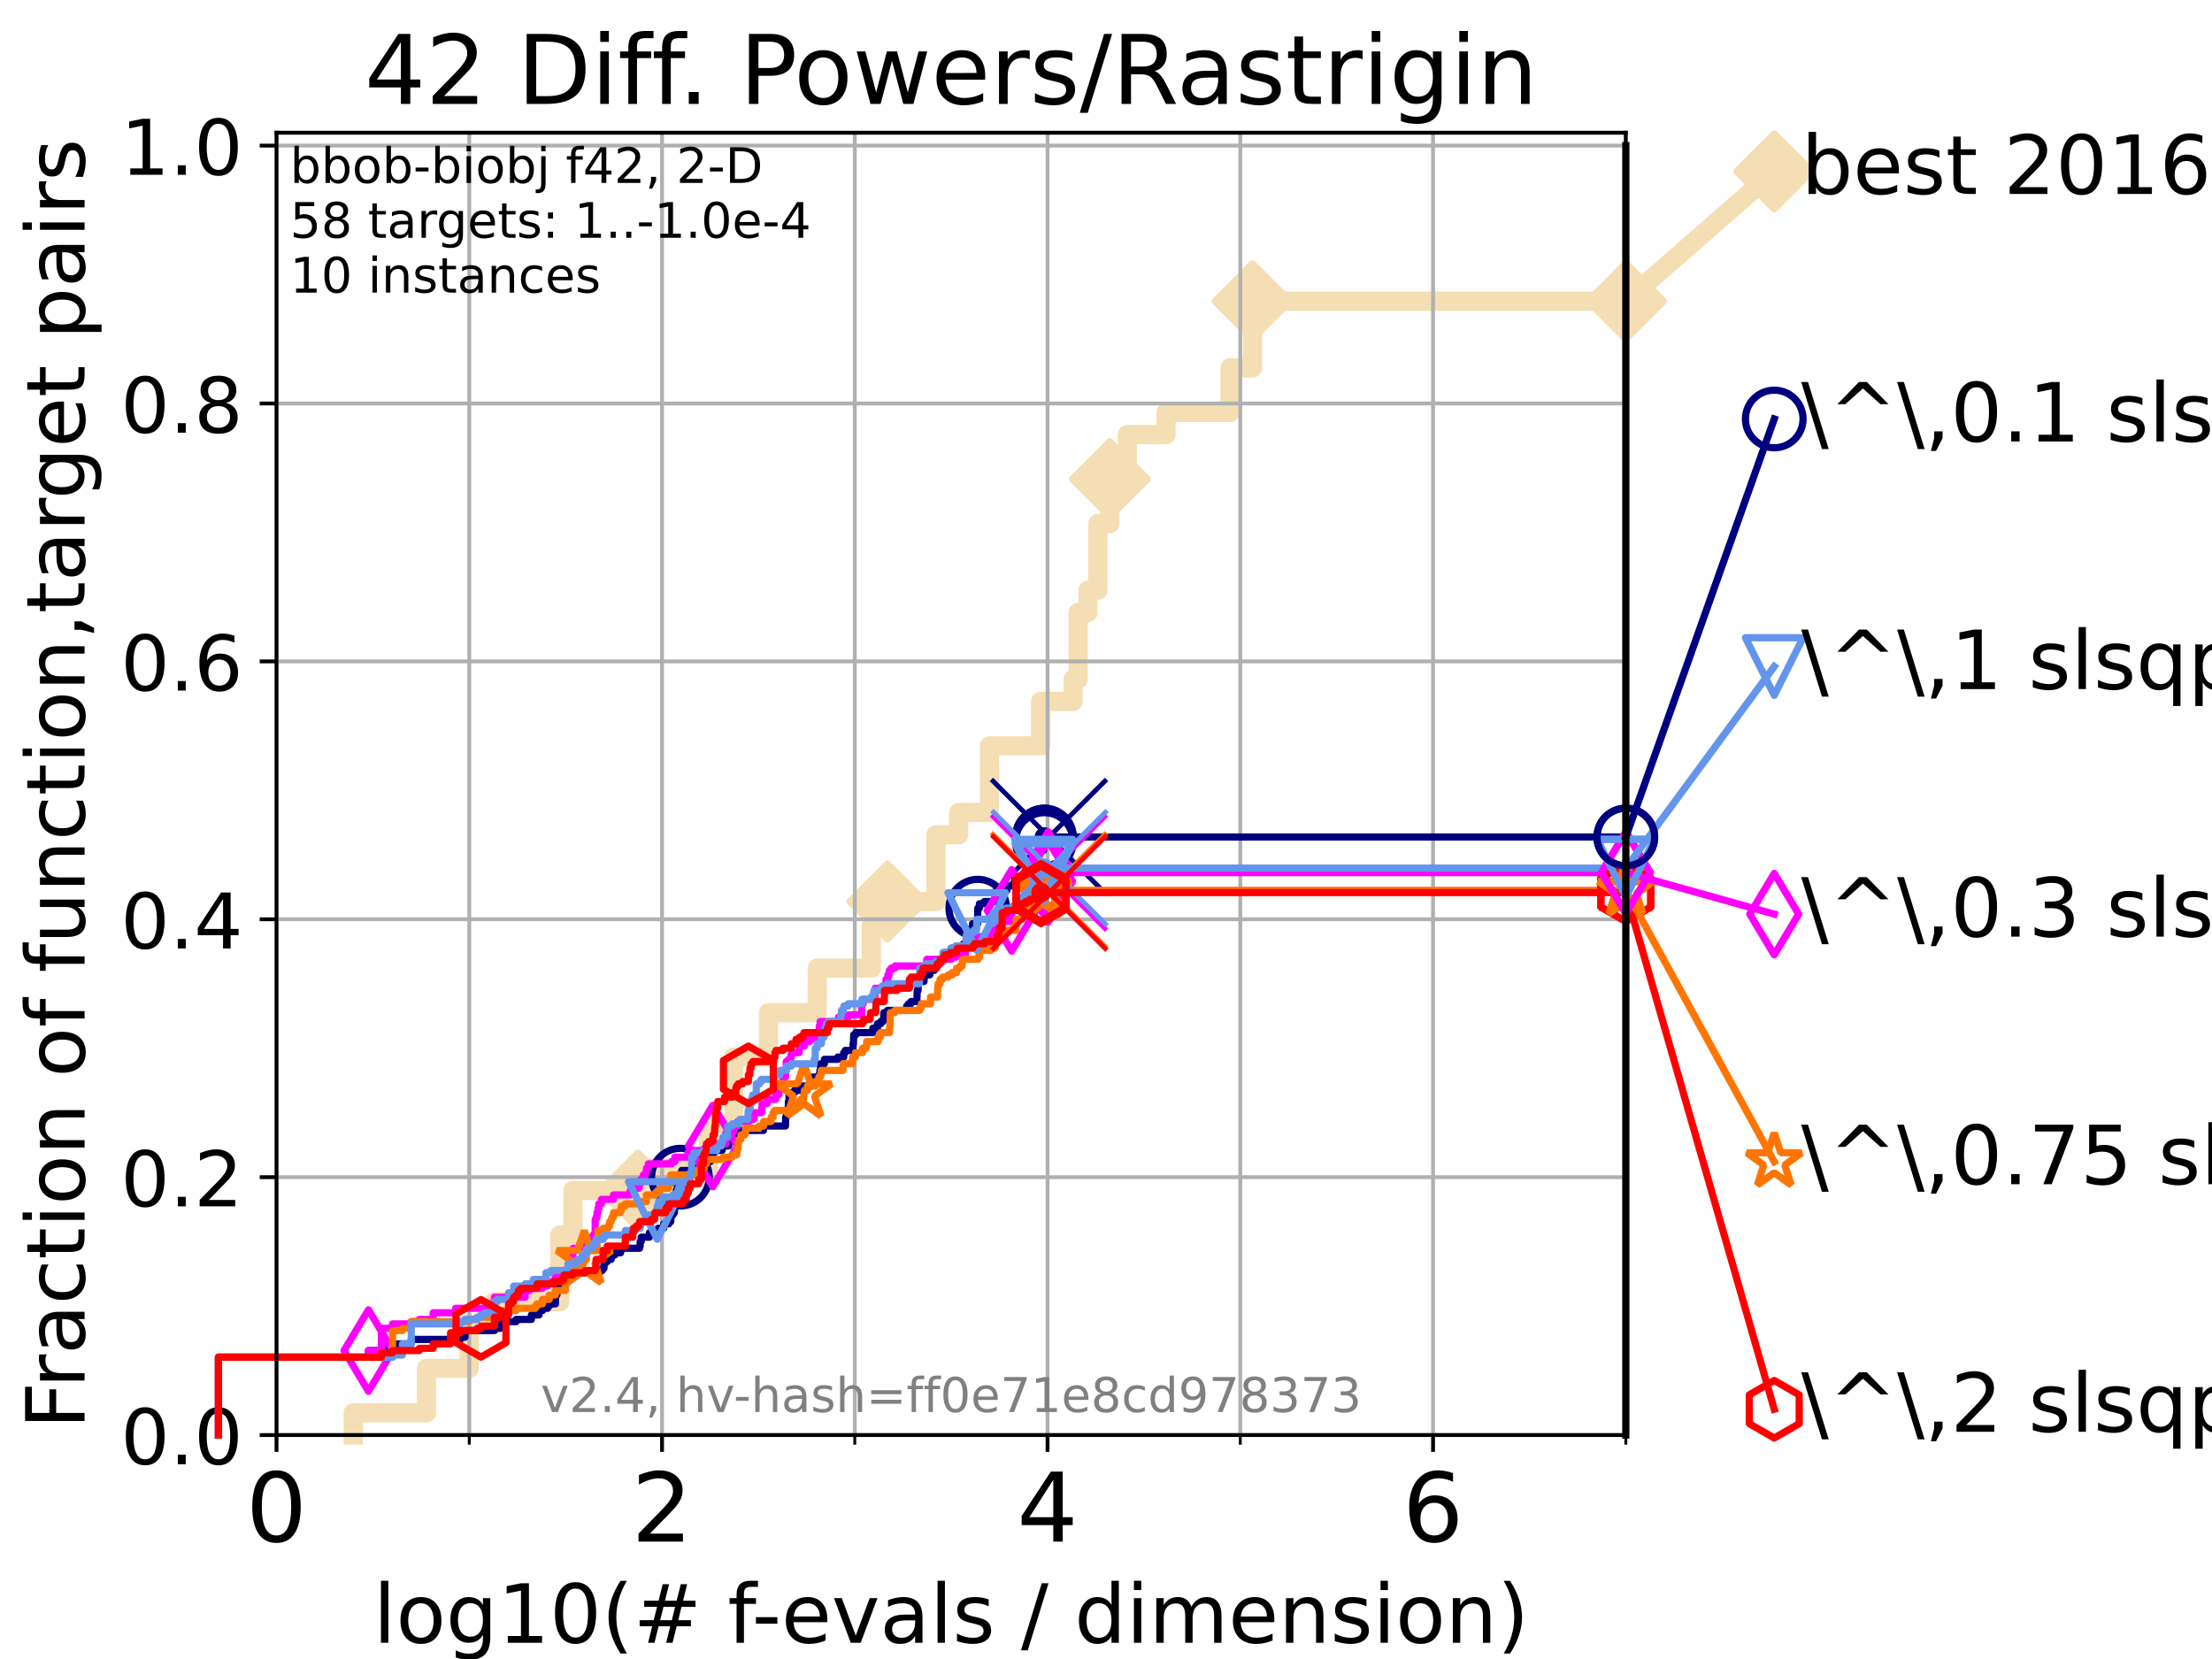 <?xml version="1.0" encoding="utf-8" standalone="no"?>
<!DOCTYPE svg PUBLIC "-//W3C//DTD SVG 1.1//EN"
  "http://www.w3.org/Graphics/SVG/1.1/DTD/svg11.dtd">
<!-- Created with matplotlib (https://matplotlib.org/) -->
<svg height="345.6pt" version="1.1" viewBox="0 0 460.8 345.6" width="460.8pt" xmlns="http://www.w3.org/2000/svg" xmlns:xlink="http://www.w3.org/1999/xlink">
 <defs>
  <style type="text/css">*{stroke-linecap:butt;stroke-linejoin:round;}</style>
 </defs>
 <g id="figure_1">
  <g id="patch_1">
   <path d="M 0 345.6 
L 460.8 345.6 
L 460.8 0 
L 0 0 
z
" style="fill:#ffffff;"/>
  </g>
  <g id="axes_1">
   <g id="patch_2">
    <path d="M 57.6 298.944 
L 338.688 298.944 
L 338.688 27.648 
L 57.6 27.648 
z
" style="fill:#ffffff;"/>
   </g>
   <g id="line2d_1">
    <path d="M 73.579 298.944 
L 73.579 294.313 
L 88.847 294.313 
L 88.847 285.05 
L 97.755 285.05 
L 97.755 275.788 
L 102.989 275.788 
L 102.989 271.157 
L 116.621 271.157 
L 116.621 257.263 
L 119.352 257.263 
L 119.352 248.001 
L 132.894 248.001 
L 132.894 243.37 
L 147.62 243.37 
L 147.62 234.107 
L 152.848 234.107 
L 152.848 220.214 
L 160.103 220.214 
L 160.103 210.951 
L 170.242 210.951 
L 170.242 201.689 
L 181.527 201.689 
L 181.527 192.426 
L 184.856 192.426 
L 184.856 187.795 
L 194.979 187.795 
L 194.979 173.901 
L 199.701 173.901 
L 199.701 169.27 
L 206.127 169.27 
L 206.127 155.377 
L 216.767 155.377 
L 216.767 146.114 
L 223.553 146.114 
L 223.553 141.483 
L 224.604 141.483 
L 224.604 127.589 
L 226.646 127.589 
L 226.646 122.958 
L 228.707 122.958 
L 228.707 109.065 
L 231.208 109.065 
L 231.208 99.802 
L 234.839 99.802 
L 234.839 90.54 
L 242.913 90.54 
L 242.913 85.909 
L 256.229 85.909 
L 256.229 76.646 
L 260.916 76.646 
L 260.916 62.753 
L 338.688 62.753 
" style="fill:none;stroke:#f5deb3;stroke-linecap:square;stroke-width:4;"/>
   </g>
   <g id="line2d_2">
    <defs>
     <path d="M 0 7.778 
L 7.778 0 
L 0 -7.778 
L -7.778 0 
z
" id="mf88379684f" style="stroke:#f5deb3;stroke-linejoin:miter;stroke-width:1.5;"/>
    </defs>
    <g>
     <use style="fill:#f5deb3;stroke:#f5deb3;stroke-linejoin:miter;stroke-width:1.5;" x="132.894" xlink:href="#mf88379684f" y="248.001"/>
     <use style="fill:#f5deb3;stroke:#f5deb3;stroke-linejoin:miter;stroke-width:1.5;" x="184.856" xlink:href="#mf88379684f" y="187.795"/>
     <use style="fill:#f5deb3;stroke:#f5deb3;stroke-linejoin:miter;stroke-width:1.5;" x="231.208" xlink:href="#mf88379684f" y="99.802"/>
     <use style="fill:#f5deb3;stroke:#f5deb3;stroke-linejoin:miter;stroke-width:1.5;" x="260.916" xlink:href="#mf88379684f" y="62.753"/>
     <use style="fill:#f5deb3;stroke:#f5deb3;stroke-linejoin:miter;stroke-width:1.5;" x="338.688" xlink:href="#mf88379684f" y="62.753"/>
    </g>
   </g>
   <g id="line2d_3">
    <path style="fill:none;stroke:#f5deb3;stroke-linecap:square;stroke-width:4;"/>
    <g/>
   </g>
   <g id="line2d_4">
    <path d="M 338.688 62.753 
L 369.608 35.706 
" style="fill:none;stroke:#f5deb3;stroke-linecap:square;stroke-width:4;"/>
    <g>
     <use style="fill:#f5deb3;stroke:#f5deb3;stroke-linejoin:miter;stroke-width:1.5;" x="338.688" xlink:href="#mf88379684f" y="62.753"/>
     <use style="fill:#f5deb3;stroke:#f5deb3;stroke-linejoin:miter;stroke-width:1.5;" x="369.608" xlink:href="#mf88379684f" y="35.706"/>
    </g>
   </g>
   <g id="matplotlib.axis_1">
    <g id="xtick_1">
     <g id="line2d_5">
      <path clip-path="url(#p2b5c8f4e42)" d="M 57.6 298.944 
L 57.6 27.648 
" style="fill:none;stroke:#b0b0b0;stroke-linecap:square;stroke-width:0.8;"/>
     </g>
     <g id="line2d_6">
      <defs>
       <path d="M 0 0 
L 0 3.5 
" id="m470bd8723f" style="stroke:#000000;stroke-width:0.8;"/>
      </defs>
      <g>
       <use style="stroke:#000000;stroke-width:0.8;" x="57.6" xlink:href="#m470bd8723f" y="298.944"/>
      </g>
     </g>
     <g id="text_1">
      <!-- 0 -->
      <g transform="translate(51.237 321.141)scale(0.2 -0.2)">
       <defs>
        <path d="M 31.781 66.406 
Q 24.172 66.406 20.328 58.906 
Q 16.5 51.422 16.5 36.375 
Q 16.5 21.391 20.328 13.891 
Q 24.172 6.391 31.781 6.391 
Q 39.453 6.391 43.281 13.891 
Q 47.125 21.391 47.125 36.375 
Q 47.125 51.422 43.281 58.906 
Q 39.453 66.406 31.781 66.406 
z
M 31.781 74.219 
Q 44.047 74.219 50.516 64.516 
Q 56.984 54.828 56.984 36.375 
Q 56.984 17.969 50.516 8.266 
Q 44.047 -1.422 31.781 -1.422 
Q 19.531 -1.422 13.062 8.266 
Q 6.594 17.969 6.594 36.375 
Q 6.594 54.828 13.062 64.516 
Q 19.531 74.219 31.781 74.219 
z
" id="DejaVuSans-48"/>
       </defs>
       <use xlink:href="#DejaVuSans-48"/>
      </g>
     </g>
    </g>
    <g id="xtick_2">
     <g id="line2d_7">
      <path clip-path="url(#p2b5c8f4e42)" d="M 137.911 298.944 
L 137.911 27.648 
" style="fill:none;stroke:#b0b0b0;stroke-linecap:square;stroke-width:0.8;"/>
     </g>
     <g id="line2d_8">
      <g>
       <use style="stroke:#000000;stroke-width:0.8;" x="137.911" xlink:href="#m470bd8723f" y="298.944"/>
      </g>
     </g>
     <g id="text_2">
      <!-- 2 -->
      <g transform="translate(131.548 321.141)scale(0.2 -0.2)">
       <defs>
        <path d="M 19.188 8.297 
L 53.609 8.297 
L 53.609 0 
L 7.328 0 
L 7.328 8.297 
Q 12.938 14.109 22.625 23.891 
Q 32.328 33.688 34.812 36.531 
Q 39.547 41.844 41.422 45.531 
Q 43.312 49.219 43.312 52.781 
Q 43.312 58.594 39.234 62.25 
Q 35.156 65.922 28.609 65.922 
Q 23.969 65.922 18.812 64.312 
Q 13.672 62.703 7.812 59.422 
L 7.812 69.391 
Q 13.766 71.781 18.938 73 
Q 24.125 74.219 28.422 74.219 
Q 39.75 74.219 46.484 68.547 
Q 53.219 62.891 53.219 53.422 
Q 53.219 48.922 51.531 44.891 
Q 49.859 40.875 45.406 35.406 
Q 44.188 33.984 37.641 27.219 
Q 31.109 20.453 19.188 8.297 
z
" id="DejaVuSans-50"/>
       </defs>
       <use xlink:href="#DejaVuSans-50"/>
      </g>
     </g>
    </g>
    <g id="xtick_3">
     <g id="line2d_9">
      <path clip-path="url(#p2b5c8f4e42)" d="M 218.222 298.944 
L 218.222 27.648 
" style="fill:none;stroke:#b0b0b0;stroke-linecap:square;stroke-width:0.8;"/>
     </g>
     <g id="line2d_10">
      <g>
       <use style="stroke:#000000;stroke-width:0.8;" x="218.222" xlink:href="#m470bd8723f" y="298.944"/>
      </g>
     </g>
     <g id="text_3">
      <!-- 4 -->
      <g transform="translate(211.859 321.141)scale(0.2 -0.2)">
       <defs>
        <path d="M 37.797 64.312 
L 12.891 25.391 
L 37.797 25.391 
z
M 35.203 72.906 
L 47.609 72.906 
L 47.609 25.391 
L 58.016 25.391 
L 58.016 17.188 
L 47.609 17.188 
L 47.609 0 
L 37.797 0 
L 37.797 17.188 
L 4.891 17.188 
L 4.891 26.703 
z
" id="DejaVuSans-52"/>
       </defs>
       <use xlink:href="#DejaVuSans-52"/>
      </g>
     </g>
    </g>
    <g id="xtick_4">
     <g id="line2d_11">
      <path clip-path="url(#p2b5c8f4e42)" d="M 298.533 298.944 
L 298.533 27.648 
" style="fill:none;stroke:#b0b0b0;stroke-linecap:square;stroke-width:0.8;"/>
     </g>
     <g id="line2d_12">
      <g>
       <use style="stroke:#000000;stroke-width:0.8;" x="298.533" xlink:href="#m470bd8723f" y="298.944"/>
      </g>
     </g>
     <g id="text_4">
      <!-- 6 -->
      <g transform="translate(292.17 321.141)scale(0.2 -0.2)">
       <defs>
        <path d="M 33.016 40.375 
Q 26.375 40.375 22.484 35.828 
Q 18.609 31.297 18.609 23.391 
Q 18.609 15.531 22.484 10.953 
Q 26.375 6.391 33.016 6.391 
Q 39.656 6.391 43.531 10.953 
Q 47.406 15.531 47.406 23.391 
Q 47.406 31.297 43.531 35.828 
Q 39.656 40.375 33.016 40.375 
z
M 52.594 71.297 
L 52.594 62.312 
Q 48.875 64.062 45.094 64.984 
Q 41.312 65.922 37.594 65.922 
Q 27.828 65.922 22.672 59.328 
Q 17.531 52.734 16.797 39.406 
Q 19.672 43.656 24.016 45.922 
Q 28.375 48.188 33.594 48.188 
Q 44.578 48.188 50.953 41.516 
Q 57.328 34.859 57.328 23.391 
Q 57.328 12.156 50.688 5.359 
Q 44.047 -1.422 33.016 -1.422 
Q 20.359 -1.422 13.672 8.266 
Q 6.984 17.969 6.984 36.375 
Q 6.984 53.656 15.188 63.938 
Q 23.391 74.219 37.203 74.219 
Q 40.922 74.219 44.703 73.484 
Q 48.484 72.75 52.594 71.297 
z
" id="DejaVuSans-54"/>
       </defs>
       <use xlink:href="#DejaVuSans-54"/>
      </g>
     </g>
    </g>
    <g id="xtick_5">
     <g id="line2d_13">
      <path clip-path="url(#p2b5c8f4e42)" d="M 97.755 298.944 
L 97.755 27.648 
" style="fill:none;stroke:#b0b0b0;stroke-linecap:square;stroke-width:0.8;"/>
     </g>
     <g id="line2d_14">
      <defs>
       <path d="M 0 0 
L 0 2 
" id="mfc24b74750" style="stroke:#000000;stroke-width:0.6;"/>
      </defs>
      <g>
       <use style="stroke:#000000;stroke-width:0.6;" x="97.755" xlink:href="#mfc24b74750" y="298.944"/>
      </g>
     </g>
    </g>
    <g id="xtick_6">
     <g id="line2d_15">
      <path clip-path="url(#p2b5c8f4e42)" d="M 178.066 298.944 
L 178.066 27.648 
" style="fill:none;stroke:#b0b0b0;stroke-linecap:square;stroke-width:0.8;"/>
     </g>
     <g id="line2d_16">
      <g>
       <use style="stroke:#000000;stroke-width:0.6;" x="178.066" xlink:href="#mfc24b74750" y="298.944"/>
      </g>
     </g>
    </g>
    <g id="xtick_7">
     <g id="line2d_17">
      <path clip-path="url(#p2b5c8f4e42)" d="M 258.377 298.944 
L 258.377 27.648 
" style="fill:none;stroke:#b0b0b0;stroke-linecap:square;stroke-width:0.8;"/>
     </g>
     <g id="line2d_18">
      <g>
       <use style="stroke:#000000;stroke-width:0.6;" x="258.377" xlink:href="#mfc24b74750" y="298.944"/>
      </g>
     </g>
    </g>
    <g id="xtick_8">
     <g id="line2d_19">
      <path clip-path="url(#p2b5c8f4e42)" d="M 338.688 298.944 
L 338.688 27.648 
" style="fill:none;stroke:#b0b0b0;stroke-linecap:square;stroke-width:0.8;"/>
     </g>
     <g id="line2d_20">
      <g>
       <use style="stroke:#000000;stroke-width:0.6;" x="338.688" xlink:href="#mfc24b74750" y="298.944"/>
      </g>
     </g>
    </g>
    <g id="text_5">
     <!-- log10(# f-evals / dimension) -->
     <g transform="translate(77.764 342.218)scale(0.17 -0.17)">
      <defs>
       <path d="M 9.422 75.984 
L 18.406 75.984 
L 18.406 0 
L 9.422 0 
z
" id="DejaVuSans-108"/>
       <path d="M 30.609 48.391 
Q 23.391 48.391 19.188 42.75 
Q 14.984 37.109 14.984 27.297 
Q 14.984 17.484 19.156 11.844 
Q 23.344 6.203 30.609 6.203 
Q 37.797 6.203 41.984 11.859 
Q 46.188 17.531 46.188 27.297 
Q 46.188 37.016 41.984 42.703 
Q 37.797 48.391 30.609 48.391 
z
M 30.609 56 
Q 42.328 56 49.016 48.375 
Q 55.719 40.766 55.719 27.297 
Q 55.719 13.875 49.016 6.219 
Q 42.328 -1.422 30.609 -1.422 
Q 18.844 -1.422 12.172 6.219 
Q 5.516 13.875 5.516 27.297 
Q 5.516 40.766 12.172 48.375 
Q 18.844 56 30.609 56 
z
" id="DejaVuSans-111"/>
       <path d="M 45.406 27.984 
Q 45.406 37.75 41.375 43.109 
Q 37.359 48.484 30.078 48.484 
Q 22.859 48.484 18.828 43.109 
Q 14.797 37.75 14.797 27.984 
Q 14.797 18.266 18.828 12.891 
Q 22.859 7.516 30.078 7.516 
Q 37.359 7.516 41.375 12.891 
Q 45.406 18.266 45.406 27.984 
z
M 54.391 6.781 
Q 54.391 -7.172 48.188 -13.984 
Q 42 -20.797 29.203 -20.797 
Q 24.469 -20.797 20.266 -20.094 
Q 16.062 -19.391 12.109 -17.922 
L 12.109 -9.188 
Q 16.062 -11.328 19.922 -12.344 
Q 23.781 -13.375 27.781 -13.375 
Q 36.625 -13.375 41.016 -8.766 
Q 45.406 -4.156 45.406 5.172 
L 45.406 9.625 
Q 42.625 4.781 38.281 2.391 
Q 33.938 0 27.875 0 
Q 17.828 0 11.672 7.656 
Q 5.516 15.328 5.516 27.984 
Q 5.516 40.672 11.672 48.328 
Q 17.828 56 27.875 56 
Q 33.938 56 38.281 53.609 
Q 42.625 51.219 45.406 46.391 
L 45.406 54.688 
L 54.391 54.688 
z
" id="DejaVuSans-103"/>
       <path d="M 12.406 8.297 
L 28.516 8.297 
L 28.516 63.922 
L 10.984 60.406 
L 10.984 69.391 
L 28.422 72.906 
L 38.281 72.906 
L 38.281 8.297 
L 54.391 8.297 
L 54.391 0 
L 12.406 0 
z
" id="DejaVuSans-49"/>
       <path d="M 31 75.875 
Q 24.469 64.656 21.281 53.656 
Q 18.109 42.672 18.109 31.391 
Q 18.109 20.125 21.312 9.062 
Q 24.516 -2 31 -13.188 
L 23.188 -13.188 
Q 15.875 -1.703 12.234 9.375 
Q 8.594 20.453 8.594 31.391 
Q 8.594 42.281 12.203 53.312 
Q 15.828 64.359 23.188 75.875 
z
" id="DejaVuSans-40"/>
       <path d="M 51.125 44 
L 36.922 44 
L 32.812 27.688 
L 47.125 27.688 
z
M 43.797 71.781 
L 38.719 51.516 
L 52.984 51.516 
L 58.109 71.781 
L 65.922 71.781 
L 60.891 51.516 
L 76.125 51.516 
L 76.125 44 
L 58.984 44 
L 54.984 27.688 
L 70.516 27.688 
L 70.516 20.219 
L 53.078 20.219 
L 48 0 
L 40.188 0 
L 45.219 20.219 
L 30.906 20.219 
L 25.875 0 
L 18.016 0 
L 23.094 20.219 
L 7.719 20.219 
L 7.719 27.688 
L 24.906 27.688 
L 29 44 
L 13.281 44 
L 13.281 51.516 
L 30.906 51.516 
L 35.891 71.781 
z
" id="DejaVuSans-35"/>
       <path id="DejaVuSans-32"/>
       <path d="M 37.109 75.984 
L 37.109 68.5 
L 28.516 68.5 
Q 23.688 68.5 21.797 66.547 
Q 19.922 64.594 19.922 59.516 
L 19.922 54.688 
L 34.719 54.688 
L 34.719 47.703 
L 19.922 47.703 
L 19.922 0 
L 10.891 0 
L 10.891 47.703 
L 2.297 47.703 
L 2.297 54.688 
L 10.891 54.688 
L 10.891 58.5 
Q 10.891 67.625 15.141 71.797 
Q 19.391 75.984 28.609 75.984 
z
" id="DejaVuSans-102"/>
       <path d="M 4.891 31.391 
L 31.203 31.391 
L 31.203 23.391 
L 4.891 23.391 
z
" id="DejaVuSans-45"/>
       <path d="M 56.203 29.594 
L 56.203 25.203 
L 14.891 25.203 
Q 15.484 15.922 20.484 11.062 
Q 25.484 6.203 34.422 6.203 
Q 39.594 6.203 44.453 7.469 
Q 49.312 8.734 54.109 11.281 
L 54.109 2.781 
Q 49.266 0.734 44.188 -0.344 
Q 39.109 -1.422 33.891 -1.422 
Q 20.797 -1.422 13.156 6.188 
Q 5.516 13.812 5.516 26.812 
Q 5.516 40.234 12.766 48.109 
Q 20.016 56 32.328 56 
Q 43.359 56 49.781 48.891 
Q 56.203 41.797 56.203 29.594 
z
M 47.219 32.234 
Q 47.125 39.594 43.094 43.984 
Q 39.062 48.391 32.422 48.391 
Q 24.906 48.391 20.391 44.141 
Q 15.875 39.891 15.188 32.172 
z
" id="DejaVuSans-101"/>
       <path d="M 2.984 54.688 
L 12.5 54.688 
L 29.594 8.797 
L 46.688 54.688 
L 56.203 54.688 
L 35.688 0 
L 23.484 0 
z
" id="DejaVuSans-118"/>
       <path d="M 34.281 27.484 
Q 23.391 27.484 19.188 25 
Q 14.984 22.516 14.984 16.5 
Q 14.984 11.719 18.141 8.906 
Q 21.297 6.109 26.703 6.109 
Q 34.188 6.109 38.703 11.406 
Q 43.219 16.703 43.219 25.484 
L 43.219 27.484 
z
M 52.203 31.203 
L 52.203 0 
L 43.219 0 
L 43.219 8.297 
Q 40.141 3.328 35.547 0.953 
Q 30.953 -1.422 24.312 -1.422 
Q 15.922 -1.422 10.953 3.297 
Q 6 8.016 6 15.922 
Q 6 25.141 12.172 29.828 
Q 18.359 34.516 30.609 34.516 
L 43.219 34.516 
L 43.219 35.406 
Q 43.219 41.609 39.141 45 
Q 35.062 48.391 27.688 48.391 
Q 23 48.391 18.547 47.266 
Q 14.109 46.141 10.016 43.891 
L 10.016 52.203 
Q 14.938 54.109 19.578 55.047 
Q 24.219 56 28.609 56 
Q 40.484 56 46.344 49.844 
Q 52.203 43.703 52.203 31.203 
z
" id="DejaVuSans-97"/>
       <path d="M 44.281 53.078 
L 44.281 44.578 
Q 40.484 46.531 36.375 47.5 
Q 32.281 48.484 27.875 48.484 
Q 21.188 48.484 17.844 46.438 
Q 14.5 44.391 14.5 40.281 
Q 14.5 37.156 16.891 35.375 
Q 19.281 33.594 26.516 31.984 
L 29.594 31.297 
Q 39.156 29.25 43.188 25.516 
Q 47.219 21.781 47.219 15.094 
Q 47.219 7.469 41.188 3.016 
Q 35.156 -1.422 24.609 -1.422 
Q 20.219 -1.422 15.453 -0.562 
Q 10.688 0.297 5.422 2 
L 5.422 11.281 
Q 10.406 8.688 15.234 7.391 
Q 20.062 6.109 24.812 6.109 
Q 31.156 6.109 34.562 8.281 
Q 37.984 10.453 37.984 14.406 
Q 37.984 18.062 35.516 20.016 
Q 33.062 21.969 24.703 23.781 
L 21.578 24.516 
Q 13.234 26.266 9.516 29.906 
Q 5.812 33.547 5.812 39.891 
Q 5.812 47.609 11.281 51.797 
Q 16.75 56 26.812 56 
Q 31.781 56 36.172 55.266 
Q 40.578 54.547 44.281 53.078 
z
" id="DejaVuSans-115"/>
       <path d="M 25.391 72.906 
L 33.688 72.906 
L 8.297 -9.281 
L 0 -9.281 
z
" id="DejaVuSans-47"/>
       <path d="M 45.406 46.391 
L 45.406 75.984 
L 54.391 75.984 
L 54.391 0 
L 45.406 0 
L 45.406 8.203 
Q 42.578 3.328 38.25 0.953 
Q 33.938 -1.422 27.875 -1.422 
Q 17.969 -1.422 11.734 6.484 
Q 5.516 14.406 5.516 27.297 
Q 5.516 40.188 11.734 48.094 
Q 17.969 56 27.875 56 
Q 33.938 56 38.25 53.625 
Q 42.578 51.266 45.406 46.391 
z
M 14.797 27.297 
Q 14.797 17.391 18.875 11.75 
Q 22.953 6.109 30.078 6.109 
Q 37.203 6.109 41.297 11.75 
Q 45.406 17.391 45.406 27.297 
Q 45.406 37.203 41.297 42.844 
Q 37.203 48.484 30.078 48.484 
Q 22.953 48.484 18.875 42.844 
Q 14.797 37.203 14.797 27.297 
z
" id="DejaVuSans-100"/>
       <path d="M 9.422 54.688 
L 18.406 54.688 
L 18.406 0 
L 9.422 0 
z
M 9.422 75.984 
L 18.406 75.984 
L 18.406 64.594 
L 9.422 64.594 
z
" id="DejaVuSans-105"/>
       <path d="M 52 44.188 
Q 55.375 50.25 60.062 53.125 
Q 64.75 56 71.094 56 
Q 79.641 56 84.281 50.016 
Q 88.922 44.047 88.922 33.016 
L 88.922 0 
L 79.891 0 
L 79.891 32.719 
Q 79.891 40.578 77.094 44.375 
Q 74.312 48.188 68.609 48.188 
Q 61.625 48.188 57.562 43.547 
Q 53.516 38.922 53.516 30.906 
L 53.516 0 
L 44.484 0 
L 44.484 32.719 
Q 44.484 40.625 41.703 44.406 
Q 38.922 48.188 33.109 48.188 
Q 26.219 48.188 22.156 43.531 
Q 18.109 38.875 18.109 30.906 
L 18.109 0 
L 9.078 0 
L 9.078 54.688 
L 18.109 54.688 
L 18.109 46.188 
Q 21.188 51.219 25.484 53.609 
Q 29.781 56 35.688 56 
Q 41.656 56 45.828 52.969 
Q 50 49.953 52 44.188 
z
" id="DejaVuSans-109"/>
       <path d="M 54.891 33.016 
L 54.891 0 
L 45.906 0 
L 45.906 32.719 
Q 45.906 40.484 42.875 44.328 
Q 39.844 48.188 33.797 48.188 
Q 26.516 48.188 22.312 43.547 
Q 18.109 38.922 18.109 30.906 
L 18.109 0 
L 9.078 0 
L 9.078 54.688 
L 18.109 54.688 
L 18.109 46.188 
Q 21.344 51.125 25.703 53.562 
Q 30.078 56 35.797 56 
Q 45.219 56 50.047 50.172 
Q 54.891 44.344 54.891 33.016 
z
" id="DejaVuSans-110"/>
       <path d="M 8.016 75.875 
L 15.828 75.875 
Q 23.141 64.359 26.781 53.312 
Q 30.422 42.281 30.422 31.391 
Q 30.422 20.453 26.781 9.375 
Q 23.141 -1.703 15.828 -13.188 
L 8.016 -13.188 
Q 14.5 -2 17.703 9.062 
Q 20.906 20.125 20.906 31.391 
Q 20.906 42.672 17.703 53.656 
Q 14.5 64.656 8.016 75.875 
z
" id="DejaVuSans-41"/>
      </defs>
      <use xlink:href="#DejaVuSans-108"/>
      <use x="27.783" xlink:href="#DejaVuSans-111"/>
      <use x="88.965" xlink:href="#DejaVuSans-103"/>
      <use x="152.441" xlink:href="#DejaVuSans-49"/>
      <use x="216.064" xlink:href="#DejaVuSans-48"/>
      <use x="279.688" xlink:href="#DejaVuSans-40"/>
      <use x="318.701" xlink:href="#DejaVuSans-35"/>
      <use x="402.49" xlink:href="#DejaVuSans-32"/>
      <use x="434.277" xlink:href="#DejaVuSans-102"/>
      <use x="463.982" xlink:href="#DejaVuSans-45"/>
      <use x="500.066" xlink:href="#DejaVuSans-101"/>
      <use x="561.59" xlink:href="#DejaVuSans-118"/>
      <use x="620.77" xlink:href="#DejaVuSans-97"/>
      <use x="682.049" xlink:href="#DejaVuSans-108"/>
      <use x="709.832" xlink:href="#DejaVuSans-115"/>
      <use x="761.932" xlink:href="#DejaVuSans-32"/>
      <use x="793.719" xlink:href="#DejaVuSans-47"/>
      <use x="827.41" xlink:href="#DejaVuSans-32"/>
      <use x="859.197" xlink:href="#DejaVuSans-100"/>
      <use x="922.674" xlink:href="#DejaVuSans-105"/>
      <use x="950.457" xlink:href="#DejaVuSans-109"/>
      <use x="1047.869" xlink:href="#DejaVuSans-101"/>
      <use x="1109.393" xlink:href="#DejaVuSans-110"/>
      <use x="1172.771" xlink:href="#DejaVuSans-115"/>
      <use x="1224.871" xlink:href="#DejaVuSans-105"/>
      <use x="1252.654" xlink:href="#DejaVuSans-111"/>
      <use x="1313.836" xlink:href="#DejaVuSans-110"/>
      <use x="1377.215" xlink:href="#DejaVuSans-41"/>
     </g>
    </g>
   </g>
   <g id="matplotlib.axis_2">
    <g id="ytick_1">
     <g id="line2d_21">
      <path clip-path="url(#p2b5c8f4e42)" d="M 57.6 298.944 
L 338.688 298.944 
" style="fill:none;stroke:#b0b0b0;stroke-linecap:square;stroke-width:0.8;"/>
     </g>
     <g id="line2d_22">
      <defs>
       <path d="M 0 0 
L -3.5 0 
" id="mefdfb690c1" style="stroke:#000000;stroke-width:0.8;"/>
      </defs>
      <g>
       <use style="stroke:#000000;stroke-width:0.8;" x="57.6" xlink:href="#mefdfb690c1" y="298.944"/>
      </g>
     </g>
     <g id="text_6">
      <!-- 0.0 -->
      <g transform="translate(25.155 305.023)scale(0.16 -0.16)">
       <defs>
        <path d="M 10.688 12.406 
L 21 12.406 
L 21 0 
L 10.688 0 
z
" id="DejaVuSans-46"/>
       </defs>
       <use xlink:href="#DejaVuSans-48"/>
       <use x="63.623" xlink:href="#DejaVuSans-46"/>
       <use x="95.41" xlink:href="#DejaVuSans-48"/>
      </g>
     </g>
    </g>
    <g id="ytick_2">
     <g id="line2d_23">
      <path clip-path="url(#p2b5c8f4e42)" d="M 57.6 245.222 
L 338.688 245.222 
" style="fill:none;stroke:#b0b0b0;stroke-linecap:square;stroke-width:0.8;"/>
     </g>
     <g id="line2d_24">
      <g>
       <use style="stroke:#000000;stroke-width:0.8;" x="57.6" xlink:href="#mefdfb690c1" y="245.222"/>
      </g>
     </g>
     <g id="text_7">
      <!-- 0.2 -->
      <g transform="translate(25.155 251.301)scale(0.16 -0.16)">
       <use xlink:href="#DejaVuSans-48"/>
       <use x="63.623" xlink:href="#DejaVuSans-46"/>
       <use x="95.41" xlink:href="#DejaVuSans-50"/>
      </g>
     </g>
    </g>
    <g id="ytick_3">
     <g id="line2d_25">
      <path clip-path="url(#p2b5c8f4e42)" d="M 57.6 191.5 
L 338.688 191.5 
" style="fill:none;stroke:#b0b0b0;stroke-linecap:square;stroke-width:0.8;"/>
     </g>
     <g id="line2d_26">
      <g>
       <use style="stroke:#000000;stroke-width:0.8;" x="57.6" xlink:href="#mefdfb690c1" y="191.5"/>
      </g>
     </g>
     <g id="text_8">
      <!-- 0.4 -->
      <g transform="translate(25.155 197.579)scale(0.16 -0.16)">
       <use xlink:href="#DejaVuSans-48"/>
       <use x="63.623" xlink:href="#DejaVuSans-46"/>
       <use x="95.41" xlink:href="#DejaVuSans-52"/>
      </g>
     </g>
    </g>
    <g id="ytick_4">
     <g id="line2d_27">
      <path clip-path="url(#p2b5c8f4e42)" d="M 57.6 137.778 
L 338.688 137.778 
" style="fill:none;stroke:#b0b0b0;stroke-linecap:square;stroke-width:0.8;"/>
     </g>
     <g id="line2d_28">
      <g>
       <use style="stroke:#000000;stroke-width:0.8;" x="57.6" xlink:href="#mefdfb690c1" y="137.778"/>
      </g>
     </g>
     <g id="text_9">
      <!-- 0.6 -->
      <g transform="translate(25.155 143.857)scale(0.16 -0.16)">
       <use xlink:href="#DejaVuSans-48"/>
       <use x="63.623" xlink:href="#DejaVuSans-46"/>
       <use x="95.41" xlink:href="#DejaVuSans-54"/>
      </g>
     </g>
    </g>
    <g id="ytick_5">
     <g id="line2d_29">
      <path clip-path="url(#p2b5c8f4e42)" d="M 57.6 84.056 
L 338.688 84.056 
" style="fill:none;stroke:#b0b0b0;stroke-linecap:square;stroke-width:0.8;"/>
     </g>
     <g id="line2d_30">
      <g>
       <use style="stroke:#000000;stroke-width:0.8;" x="57.6" xlink:href="#mefdfb690c1" y="84.056"/>
      </g>
     </g>
     <g id="text_10">
      <!-- 0.8 -->
      <g transform="translate(25.155 90.135)scale(0.16 -0.16)">
       <defs>
        <path d="M 31.781 34.625 
Q 24.75 34.625 20.719 30.859 
Q 16.703 27.094 16.703 20.516 
Q 16.703 13.922 20.719 10.156 
Q 24.75 6.391 31.781 6.391 
Q 38.812 6.391 42.859 10.172 
Q 46.922 13.969 46.922 20.516 
Q 46.922 27.094 42.891 30.859 
Q 38.875 34.625 31.781 34.625 
z
M 21.922 38.812 
Q 15.578 40.375 12.031 44.719 
Q 8.5 49.078 8.5 55.328 
Q 8.5 64.062 14.719 69.141 
Q 20.953 74.219 31.781 74.219 
Q 42.672 74.219 48.875 69.141 
Q 55.078 64.062 55.078 55.328 
Q 55.078 49.078 51.531 44.719 
Q 48 40.375 41.703 38.812 
Q 48.828 37.156 52.797 32.312 
Q 56.781 27.484 56.781 20.516 
Q 56.781 9.906 50.312 4.234 
Q 43.844 -1.422 31.781 -1.422 
Q 19.734 -1.422 13.25 4.234 
Q 6.781 9.906 6.781 20.516 
Q 6.781 27.484 10.781 32.312 
Q 14.797 37.156 21.922 38.812 
z
M 18.312 54.391 
Q 18.312 48.734 21.844 45.562 
Q 25.391 42.391 31.781 42.391 
Q 38.141 42.391 41.719 45.562 
Q 45.312 48.734 45.312 54.391 
Q 45.312 60.062 41.719 63.234 
Q 38.141 66.406 31.781 66.406 
Q 25.391 66.406 21.844 63.234 
Q 18.312 60.062 18.312 54.391 
z
" id="DejaVuSans-56"/>
       </defs>
       <use xlink:href="#DejaVuSans-48"/>
       <use x="63.623" xlink:href="#DejaVuSans-46"/>
       <use x="95.41" xlink:href="#DejaVuSans-56"/>
      </g>
     </g>
    </g>
    <g id="ytick_6">
     <g id="line2d_31">
      <path clip-path="url(#p2b5c8f4e42)" d="M 57.6 30.334 
L 338.688 30.334 
" style="fill:none;stroke:#b0b0b0;stroke-linecap:square;stroke-width:0.8;"/>
     </g>
     <g id="line2d_32">
      <g>
       <use style="stroke:#000000;stroke-width:0.8;" x="57.6" xlink:href="#mefdfb690c1" y="30.334"/>
      </g>
     </g>
     <g id="text_11">
      <!-- 1.0 -->
      <g transform="translate(25.155 36.413)scale(0.16 -0.16)">
       <use xlink:href="#DejaVuSans-49"/>
       <use x="63.623" xlink:href="#DejaVuSans-46"/>
       <use x="95.41" xlink:href="#DejaVuSans-48"/>
      </g>
     </g>
    </g>
    <g id="text_12">
     <!-- Fraction of function,target pairs -->
     <g transform="translate(17.62 297.681)rotate(-90)scale(0.17 -0.17)">
      <defs>
       <path d="M 9.812 72.906 
L 51.703 72.906 
L 51.703 64.594 
L 19.672 64.594 
L 19.672 43.109 
L 48.578 43.109 
L 48.578 34.812 
L 19.672 34.812 
L 19.672 0 
L 9.812 0 
z
" id="DejaVuSans-70"/>
       <path d="M 41.109 46.297 
Q 39.594 47.172 37.812 47.578 
Q 36.031 48 33.891 48 
Q 26.266 48 22.188 43.047 
Q 18.109 38.094 18.109 28.812 
L 18.109 0 
L 9.078 0 
L 9.078 54.688 
L 18.109 54.688 
L 18.109 46.188 
Q 20.953 51.172 25.484 53.578 
Q 30.031 56 36.531 56 
Q 37.453 56 38.578 55.875 
Q 39.703 55.766 41.062 55.516 
z
" id="DejaVuSans-114"/>
       <path d="M 48.781 52.594 
L 48.781 44.188 
Q 44.969 46.297 41.141 47.344 
Q 37.312 48.391 33.406 48.391 
Q 24.656 48.391 19.812 42.844 
Q 14.984 37.312 14.984 27.297 
Q 14.984 17.281 19.812 11.734 
Q 24.656 6.203 33.406 6.203 
Q 37.312 6.203 41.141 7.25 
Q 44.969 8.297 48.781 10.406 
L 48.781 2.094 
Q 45.016 0.344 40.984 -0.531 
Q 36.969 -1.422 32.422 -1.422 
Q 20.062 -1.422 12.781 6.344 
Q 5.516 14.109 5.516 27.297 
Q 5.516 40.672 12.859 48.328 
Q 20.219 56 33.016 56 
Q 37.156 56 41.109 55.141 
Q 45.062 54.297 48.781 52.594 
z
" id="DejaVuSans-99"/>
       <path d="M 18.312 70.219 
L 18.312 54.688 
L 36.812 54.688 
L 36.812 47.703 
L 18.312 47.703 
L 18.312 18.016 
Q 18.312 11.328 20.141 9.422 
Q 21.969 7.516 27.594 7.516 
L 36.812 7.516 
L 36.812 0 
L 27.594 0 
Q 17.188 0 13.234 3.875 
Q 9.281 7.766 9.281 18.016 
L 9.281 47.703 
L 2.688 47.703 
L 2.688 54.688 
L 9.281 54.688 
L 9.281 70.219 
z
" id="DejaVuSans-116"/>
       <path d="M 8.5 21.578 
L 8.5 54.688 
L 17.484 54.688 
L 17.484 21.922 
Q 17.484 14.156 20.5 10.266 
Q 23.531 6.391 29.594 6.391 
Q 36.859 6.391 41.078 11.031 
Q 45.312 15.672 45.312 23.688 
L 45.312 54.688 
L 54.297 54.688 
L 54.297 0 
L 45.312 0 
L 45.312 8.406 
Q 42.047 3.422 37.719 1 
Q 33.406 -1.422 27.688 -1.422 
Q 18.266 -1.422 13.375 4.438 
Q 8.5 10.297 8.5 21.578 
z
M 31.109 56 
z
" id="DejaVuSans-117"/>
       <path d="M 11.719 12.406 
L 22.016 12.406 
L 22.016 4 
L 14.016 -11.625 
L 7.719 -11.625 
L 11.719 4 
z
" id="DejaVuSans-44"/>
       <path d="M 18.109 8.203 
L 18.109 -20.797 
L 9.078 -20.797 
L 9.078 54.688 
L 18.109 54.688 
L 18.109 46.391 
Q 20.953 51.266 25.266 53.625 
Q 29.594 56 35.594 56 
Q 45.562 56 51.781 48.094 
Q 58.016 40.188 58.016 27.297 
Q 58.016 14.406 51.781 6.484 
Q 45.562 -1.422 35.594 -1.422 
Q 29.594 -1.422 25.266 0.953 
Q 20.953 3.328 18.109 8.203 
z
M 48.688 27.297 
Q 48.688 37.203 44.609 42.844 
Q 40.531 48.484 33.406 48.484 
Q 26.266 48.484 22.188 42.844 
Q 18.109 37.203 18.109 27.297 
Q 18.109 17.391 22.188 11.75 
Q 26.266 6.109 33.406 6.109 
Q 40.531 6.109 44.609 11.75 
Q 48.688 17.391 48.688 27.297 
z
" id="DejaVuSans-112"/>
      </defs>
      <use xlink:href="#DejaVuSans-70"/>
      <use x="50.27" xlink:href="#DejaVuSans-114"/>
      <use x="91.383" xlink:href="#DejaVuSans-97"/>
      <use x="152.662" xlink:href="#DejaVuSans-99"/>
      <use x="207.643" xlink:href="#DejaVuSans-116"/>
      <use x="246.852" xlink:href="#DejaVuSans-105"/>
      <use x="274.635" xlink:href="#DejaVuSans-111"/>
      <use x="335.816" xlink:href="#DejaVuSans-110"/>
      <use x="399.195" xlink:href="#DejaVuSans-32"/>
      <use x="430.982" xlink:href="#DejaVuSans-111"/>
      <use x="492.164" xlink:href="#DejaVuSans-102"/>
      <use x="527.369" xlink:href="#DejaVuSans-32"/>
      <use x="559.156" xlink:href="#DejaVuSans-102"/>
      <use x="594.361" xlink:href="#DejaVuSans-117"/>
      <use x="657.74" xlink:href="#DejaVuSans-110"/>
      <use x="721.119" xlink:href="#DejaVuSans-99"/>
      <use x="776.1" xlink:href="#DejaVuSans-116"/>
      <use x="815.309" xlink:href="#DejaVuSans-105"/>
      <use x="843.092" xlink:href="#DejaVuSans-111"/>
      <use x="904.273" xlink:href="#DejaVuSans-110"/>
      <use x="967.652" xlink:href="#DejaVuSans-44"/>
      <use x="999.439" xlink:href="#DejaVuSans-116"/>
      <use x="1038.648" xlink:href="#DejaVuSans-97"/>
      <use x="1099.928" xlink:href="#DejaVuSans-114"/>
      <use x="1139.291" xlink:href="#DejaVuSans-103"/>
      <use x="1202.768" xlink:href="#DejaVuSans-101"/>
      <use x="1264.291" xlink:href="#DejaVuSans-116"/>
      <use x="1303.5" xlink:href="#DejaVuSans-32"/>
      <use x="1335.287" xlink:href="#DejaVuSans-112"/>
      <use x="1398.764" xlink:href="#DejaVuSans-97"/>
      <use x="1460.043" xlink:href="#DejaVuSans-105"/>
      <use x="1487.826" xlink:href="#DejaVuSans-114"/>
      <use x="1528.939" xlink:href="#DejaVuSans-115"/>
     </g>
    </g>
   </g>
   <g id="line2d_33">
    <defs>
     <path d="M 0 1.5 
C 0.398 1.5 0.779 1.342 1.061 1.061 
C 1.342 0.779 1.5 0.398 1.5 0 
C 1.5 -0.398 1.342 -0.779 1.061 -1.061 
C 0.779 -1.342 0.398 -1.5 0 -1.5 
C -0.398 -1.5 -0.779 -1.342 -1.061 -1.061 
C -1.342 -0.779 -1.5 -0.398 -1.5 0 
C -1.5 0.398 -1.342 0.779 -1.061 1.061 
C -0.779 1.342 -0.398 1.5 0 1.5 
z
" id="m6f5c71ead0" style="stroke:#f5deb3;"/>
    </defs>
    <g>
     <use style="fill:#f5deb3;stroke:#f5deb3;" x="260.916" xlink:href="#m6f5c71ead0" y="62.753"/>
     <use style="fill:#f5deb3;stroke:#f5deb3;" x="260.916" xlink:href="#m6f5c71ead0" y="62.753"/>
    </g>
   </g>
   <g id="line2d_34">
    <defs>
     <path d="M 0 1.5 
C 0.398 1.5 0.779 1.342 1.061 1.061 
C 1.342 0.779 1.5 0.398 1.5 0 
C 1.5 -0.398 1.342 -0.779 1.061 -1.061 
C 0.779 -1.342 0.398 -1.5 0 -1.5 
C -0.398 -1.5 -0.779 -1.342 -1.061 -1.061 
C -1.342 -0.779 -1.5 -0.398 -1.5 0 
C -1.5 0.398 -1.342 0.779 -1.061 1.061 
C -0.779 1.342 -0.398 1.5 0 1.5 
z
" id="m95efe18359" style="stroke:#000080;"/>
    </defs>
    <g>
     <use style="fill:#000080;stroke:#000080;" x="217.555" xlink:href="#m95efe18359" y="174.365"/>
     <use style="fill:#000080;stroke:#000080;" x="217.555" xlink:href="#m95efe18359" y="174.365"/>
    </g>
   </g>
   <g id="line2d_35">
    <path d="M 45.512 298.944 
L 45.512 282.735 
L 76.759 282.735 
L 76.759 281.345 
L 79.447 281.345 
L 79.447 280.419 
L 81.776 280.419 
L 81.776 279.956 
L 85.667 279.956 
L 85.667 279.03 
L 95.918 279.03 
L 95.918 278.567 
L 96.861 278.567 
L 96.861 277.177 
L 102.989 277.177 
L 102.989 276.714 
L 104.235 276.714 
L 104.235 275.788 
L 104.826 275.788 
L 104.826 275.325 
L 107.515 275.325 
L 107.515 274.862 
L 110.694 274.862 
L 110.694 273.935 
L 112.281 273.935 
L 112.281 273.009 
L 113.023 273.009 
L 113.023 272.546 
L 114.08 272.546 
L 114.08 272.083 
L 114.419 272.083 
L 114.419 271.62 
L 115.711 271.62 
L 115.711 269.767 
L 116.02 269.767 
L 116.02 267.915 
L 116.323 267.915 
L 116.323 267.452 
L 117.486 267.452 
L 117.486 266.526 
L 118.577 266.526 
L 118.577 265.136 
L 124.928 265.136 
L 124.928 264.673 
L 125.471 264.673 
L 125.471 264.21 
L 125.823 264.21 
L 125.823 263.284 
L 125.996 263.284 
L 125.996 262.821 
L 126.507 262.821 
L 126.507 262.357 
L 127.326 262.357 
L 127.326 261.894 
L 127.485 261.894 
L 127.485 261.431 
L 128.108 261.431 
L 128.108 260.968 
L 129.291 260.968 
L 129.291 260.505 
L 129.433 260.505 
L 129.433 260.042 
L 133.239 260.042 
L 133.239 259.579 
L 133.353 259.579 
L 133.353 258.653 
L 133.578 258.653 
L 133.578 257.726 
L 135.281 257.726 
L 135.281 256.8 
L 137.016 256.8 
L 137.108 255.874 
L 138.256 255.874 
L 138.256 254.948 
L 139.334 254.948 
L 139.334 254.484 
L 139.731 254.484 
L 139.809 253.095 
L 140.196 253.095 
L 140.196 252.632 
L 140.499 252.632 
L 140.574 249.853 
L 140.797 249.853 
L 140.871 248.001 
L 141.09 248.001 
L 141.09 247.075 
L 141.45 247.075 
L 141.45 246.148 
L 141.732 246.148 
L 141.732 245.222 
L 141.872 245.222 
L 141.872 244.296 
L 142.01 244.296 
L 142.01 243.833 
L 145.327 243.833 
L 145.384 242.443 
L 146.27 242.443 
L 146.27 241.98 
L 147.967 241.98 
L 147.967 241.054 
L 148.402 241.054 
L 148.402 240.128 
L 148.78 240.128 
L 148.78 239.665 
L 150.429 239.665 
L 150.429 238.738 
L 151.779 238.738 
L 151.779 237.812 
L 152.207 237.812 
L 152.207 236.886 
L 153.89 236.886 
L 153.89 235.496 
L 159.046 235.496 
L 159.046 234.57 
L 163.63 234.57 
L 163.67 232.718 
L 163.828 232.718 
L 163.828 231.792 
L 164.18 231.792 
L 164.238 229.476 
L 164.353 229.476 
L 164.372 227.623 
L 165.501 227.623 
L 165.501 227.16 
L 166.46 227.16 
L 166.46 226.697 
L 166.829 226.697 
L 166.829 226.234 
L 169.07 226.234 
L 169.085 225.308 
L 169.216 225.308 
L 169.216 224.382 
L 170.567 224.382 
L 170.567 223.918 
L 170.794 223.918 
L 170.794 222.992 
L 170.925 222.992 
L 170.925 221.603 
L 171.734 221.603 
L 171.734 220.677 
L 174.52 220.677 
L 174.52 220.214 
L 175.767 220.214 
L 175.767 219.287 
L 176.073 219.287 
L 176.073 218.824 
L 177.66 218.824 
L 177.714 217.435 
L 177.785 217.435 
L 177.838 215.582 
L 178.266 215.582 
L 178.266 215.119 
L 181.825 215.119 
L 181.825 214.193 
L 182.775 214.193 
L 182.775 213.267 
L 183.473 213.267 
L 183.473 212.804 
L 183.953 212.804 
L 183.953 212.34 
L 184.071 212.34 
L 184.12 210.951 
L 184.862 210.951 
L 184.862 210.488 
L 188.889 210.488 
L 188.889 209.562 
L 189.255 209.562 
L 189.255 209.099 
L 189.775 209.099 
L 189.775 208.635 
L 190.997 208.635 
L 191.071 206.32 
L 191.261 206.32 
L 191.261 204.467 
L 192.481 204.467 
L 192.576 203.078 
L 193.704 203.078 
L 193.704 202.152 
L 194.639 202.152 
L 194.669 201.226 
L 195.368 201.226 
L 195.368 200.299 
L 196.441 200.299 
L 196.513 198.447 
L 198.165 198.447 
L 198.165 197.521 
L 200.726 197.521 
L 200.726 196.594 
L 201.503 196.594 
L 201.503 195.668 
L 201.877 195.668 
L 201.906 194.742 
L 202.049 194.742 
L 202.049 193.816 
L 202.284 193.816 
L 202.284 193.353 
L 202.598 193.353 
L 202.598 192.426 
L 203.651 192.426 
L 203.689 189.184 
L 204.017 189.184 
L 204.033 188.258 
L 205.049 188.258 
L 205.049 187.795 
L 207.346 187.795 
L 207.346 186.869 
L 207.487 186.869 
L 207.487 185.479 
L 209.776 185.479 
L 209.776 184.553 
L 211.041 184.553 
L 211.041 184.09 
L 211.434 184.09 
L 211.445 182.701 
L 213.087 182.701 
L 213.087 182.238 
L 214.292 182.238 
L 214.292 181.775 
L 215.032 181.775 
L 215.101 179.459 
L 215.421 179.459 
L 215.421 178.533 
L 215.781 178.533 
L 215.781 178.07 
L 216.584 178.07 
L 216.584 177.143 
L 217.417 177.143 
L 217.493 175.291 
L 217.555 175.291 
L 217.555 174.365 
L 338.688 174.365 
L 338.688 174.365 
" style="fill:none;stroke:#000080;stroke-linecap:square;stroke-width:1.5;"/>
   </g>
   <g id="line2d_36">
    <defs>
     <path d="M 0 6 
C 1.591 6 3.117 5.368 4.243 4.243 
C 5.368 3.117 6 1.591 6 0 
C 6 -1.591 5.368 -3.117 4.243 -4.243 
C 3.117 -5.368 1.591 -6 0 -6 
C -1.591 -6 -3.117 -5.368 -4.243 -4.243 
C -5.368 -3.117 -6 -1.591 -6 0 
C -6 1.591 -5.368 3.117 -4.243 4.243 
C -3.117 5.368 -1.591 6 0 6 
z
" id="mbabc99f7b5" style="stroke:#000080;stroke-width:1.5;"/>
    </defs>
    <g>
     <use style="fill-opacity:0;stroke:#000080;stroke-width:1.5;" x="141.732" xlink:href="#mbabc99f7b5" y="245.222"/>
     <use style="fill-opacity:0;stroke:#000080;stroke-width:1.5;" x="203.689" xlink:href="#mbabc99f7b5" y="189.184"/>
     <use style="fill-opacity:0;stroke:#000080;stroke-width:1.5;" x="217.555" xlink:href="#mbabc99f7b5" y="175.291"/>
     <use style="fill-opacity:0;stroke:#000080;stroke-width:1.5;" x="217.555" xlink:href="#mbabc99f7b5" y="174.365"/>
     <use style="fill-opacity:0;stroke:#000080;stroke-width:1.5;" x="217.555" xlink:href="#mbabc99f7b5" y="174.365"/>
     <use style="fill-opacity:0;stroke:#000080;stroke-width:1.5;" x="338.688" xlink:href="#mbabc99f7b5" y="174.365"/>
    </g>
   </g>
   <g id="line2d_37">
    <path style="fill:none;stroke:#000080;stroke-linecap:square;stroke-width:1.5;"/>
    <g/>
   </g>
   <g id="line2d_38">
    <path clip-path="url(#p2b5c8f4e42)" d="M 218.521 174.365 
" style="fill:none;stroke:#000080;stroke-linecap:square;stroke-width:1.5;"/>
    <defs>
     <path d="M -12 12 
L 12 -12 
M -12 -12 
L 12 12 
" id="m616c6b37e3" style="stroke:#000080;"/>
    </defs>
    <g clip-path="url(#p2b5c8f4e42)">
     <use style="fill:#000080;stroke:#000080;" x="218.521" xlink:href="#m616c6b37e3" y="174.365"/>
    </g>
   </g>
   <g id="line2d_39">
    <defs>
     <path d="M 0 1.5 
C 0.398 1.5 0.779 1.342 1.061 1.061 
C 1.342 0.779 1.5 0.398 1.5 0 
C 1.5 -0.398 1.342 -0.779 1.061 -1.061 
C 0.779 -1.342 0.398 -1.5 0 -1.5 
C -0.398 -1.5 -0.779 -1.342 -1.061 -1.061 
C -1.342 -0.779 -1.5 -0.398 -1.5 0 
C -1.5 0.398 -1.342 0.779 -1.061 1.061 
C -0.779 1.342 -0.398 1.5 0 1.5 
z
" id="mf243ada4d0" style="stroke:#ff00ff;"/>
    </defs>
    <g>
     <use style="fill:#ff00ff;stroke:#ff00ff;" x="218.348" xlink:href="#mf243ada4d0" y="181.775"/>
     <use style="fill:#ff00ff;stroke:#ff00ff;" x="218.348" xlink:href="#mf243ada4d0" y="181.775"/>
    </g>
   </g>
   <g id="line2d_40">
    <path d="M 45.512 298.944 
L 45.512 282.735 
L 76.759 282.735 
L 76.759 281.345 
L 79.447 281.345 
L 79.447 276.714 
L 81.776 276.714 
L 81.776 275.788 
L 85.667 275.788 
L 85.667 275.325 
L 87.33 275.325 
L 87.33 274.862 
L 90.243 274.862 
L 90.243 273.472 
L 94.921 273.472 
L 94.921 272.546 
L 101.647 272.546 
L 101.647 271.62 
L 102.989 271.62 
L 102.989 270.231 
L 109.402 270.231 
L 109.402 268.841 
L 110.274 268.841 
L 110.274 268.378 
L 113.023 268.378 
L 113.023 267.915 
L 114.08 267.915 
L 114.08 266.989 
L 115.711 266.989 
L 115.711 265.136 
L 117.203 265.136 
L 117.203 264.673 
L 118.839 264.673 
L 118.839 261.894 
L 119.352 261.894 
L 119.352 260.042 
L 120.806 260.042 
L 120.806 259.116 
L 122.782 259.116 
L 122.782 258.189 
L 123.193 258.189 
L 123.193 257.726 
L 123.594 257.726 
L 123.594 257.263 
L 123.985 257.263 
L 123.985 254.021 
L 124.178 254.021 
L 124.178 253.558 
L 124.369 253.558 
L 124.369 252.632 
L 124.557 252.632 
L 124.557 251.706 
L 124.744 251.706 
L 124.744 250.779 
L 125.292 250.779 
L 125.292 249.853 
L 127.799 249.853 
L 127.799 248.927 
L 131.313 248.927 
L 131.313 248.001 
L 132.182 248.001 
L 132.182 247.538 
L 133.125 247.538 
L 133.125 246.611 
L 133.466 246.611 
L 133.466 245.685 
L 134.019 245.685 
L 134.019 244.759 
L 134.45 244.759 
L 134.45 244.296 
L 134.661 244.296 
L 134.661 243.37 
L 135.077 243.37 
L 135.077 242.443 
L 139.887 242.443 
L 139.887 241.98 
L 140.574 241.98 
L 140.574 241.054 
L 143.337 241.054 
L 143.337 240.128 
L 143.841 240.128 
L 143.841 239.665 
L 146.749 239.665 
L 146.749 239.201 
L 148.064 239.201 
L 148.064 238.738 
L 148.497 238.738 
L 148.497 238.275 
L 151.219 238.275 
L 151.219 235.96 
L 152.7 235.96 
L 152.7 235.496 
L 152.922 235.496 
L 152.922 234.57 
L 153.68 234.57 
L 153.68 233.644 
L 156.022 233.644 
L 156.022 233.181 
L 157.041 233.181 
L 157.07 231.792 
L 158.653 231.792 
L 158.758 229.939 
L 159.783 229.939 
L 159.783 229.013 
L 161.623 229.013 
L 161.623 228.087 
L 162.239 228.087 
L 162.239 227.16 
L 162.517 227.16 
L 162.517 226.234 
L 162.687 226.234 
L 162.687 225.771 
L 162.875 225.771 
L 162.875 225.308 
L 163.246 225.308 
L 163.246 224.382 
L 163.63 224.382 
L 163.689 222.992 
L 163.789 222.992 
L 163.789 221.14 
L 164.295 221.14 
L 164.295 220.677 
L 164.769 220.677 
L 164.769 219.75 
L 164.973 219.75 
L 164.973 219.287 
L 166.494 219.287 
L 166.545 217.898 
L 167.577 217.898 
L 167.577 216.972 
L 168.672 216.972 
L 168.672 216.509 
L 169.73 216.509 
L 169.73 215.582 
L 170.647 215.582 
L 170.674 213.73 
L 170.846 213.73 
L 170.846 212.804 
L 174.68 212.804 
L 174.68 211.877 
L 176.763 211.877 
L 176.763 211.414 
L 179.481 211.414 
L 179.537 209.099 
L 179.808 209.099 
L 179.808 208.172 
L 182.221 208.172 
L 182.324 205.857 
L 184.145 205.857 
L 184.145 205.394 
L 184.51 205.394 
L 184.576 204.004 
L 184.962 204.004 
L 184.962 203.078 
L 185.253 203.078 
L 185.253 202.152 
L 185.636 202.152 
L 185.636 201.689 
L 186.447 201.689 
L 186.447 201.226 
L 192.963 201.226 
L 193.067 199.836 
L 198.165 199.836 
L 198.165 199.373 
L 199.199 199.373 
L 199.199 198.91 
L 201.119 198.91 
L 201.186 196.131 
L 201.825 196.131 
L 201.825 195.205 
L 206.146 195.205 
L 206.146 194.279 
L 206.494 194.279 
L 206.494 193.816 
L 207.084 193.816 
L 207.084 193.353 
L 207.826 193.353 
L 207.826 192.426 
L 208.703 192.426 
L 208.703 191.963 
L 210.74 191.963 
L 210.835 189.184 
L 211.695 189.184 
L 211.695 188.721 
L 211.942 188.721 
L 211.942 188.258 
L 213.333 188.258 
L 213.336 187.332 
L 214.268 187.332 
L 214.268 186.406 
L 217.197 186.406 
L 217.216 185.016 
L 217.955 185.016 
L 217.955 183.627 
L 218.348 183.627 
L 218.348 181.775 
L 338.688 181.775 
L 338.688 181.775 
" style="fill:none;stroke:#ff00ff;stroke-linecap:square;stroke-width:1.5;"/>
   </g>
   <g id="line2d_41">
    <defs>
     <path d="M 0 8.485 
L 5.091 0 
L 0 -8.485 
L -5.091 0 
z
" id="mf957137568" style="stroke:#ff00ff;stroke-linejoin:miter;stroke-width:1.5;"/>
    </defs>
    <g>
     <use style="fill-opacity:0;stroke:#ff00ff;stroke-linejoin:miter;stroke-width:1.5;" x="76.759" xlink:href="#mf957137568" y="281.345"/>
     <use style="fill-opacity:0;stroke:#ff00ff;stroke-linejoin:miter;stroke-width:1.5;" x="148.497" xlink:href="#mf957137568" y="238.738"/>
     <use style="fill-opacity:0;stroke:#ff00ff;stroke-linejoin:miter;stroke-width:1.5;" x="210.751" xlink:href="#mf957137568" y="189.648"/>
     <use style="fill-opacity:0;stroke:#ff00ff;stroke-linejoin:miter;stroke-width:1.5;" x="218.348" xlink:href="#mf957137568" y="183.627"/>
     <use style="fill-opacity:0;stroke:#ff00ff;stroke-linejoin:miter;stroke-width:1.5;" x="218.348" xlink:href="#mf957137568" y="181.775"/>
     <use style="fill-opacity:0;stroke:#ff00ff;stroke-linejoin:miter;stroke-width:1.5;" x="338.688" xlink:href="#mf957137568" y="181.775"/>
    </g>
   </g>
   <g id="line2d_42">
    <path style="fill:none;stroke:#ff00ff;stroke-linecap:square;stroke-width:1.5;"/>
    <g/>
   </g>
   <g id="line2d_43">
    <path clip-path="url(#p2b5c8f4e42)" d="M 218.529 181.775 
" style="fill:none;stroke:#ff00ff;stroke-linecap:square;stroke-width:1.5;"/>
    <defs>
     <path d="M -12 12 
L 12 -12 
M -12 -12 
L 12 12 
" id="mb8ae5d214b" style="stroke:#ff00ff;"/>
    </defs>
    <g clip-path="url(#p2b5c8f4e42)">
     <use style="fill:#ff00ff;stroke:#ff00ff;" x="218.529" xlink:href="#mb8ae5d214b" y="181.775"/>
    </g>
   </g>
   <g id="line2d_44">
    <defs>
     <path d="M 0 1.5 
C 0.398 1.5 0.779 1.342 1.061 1.061 
C 1.342 0.779 1.5 0.398 1.5 0 
C 1.5 -0.398 1.342 -0.779 1.061 -1.061 
C 0.779 -1.342 0.398 -1.5 0 -1.5 
C -0.398 -1.5 -0.779 -1.342 -1.061 -1.061 
C -1.342 -0.779 -1.5 -0.398 -1.5 0 
C -1.5 0.398 -1.342 0.779 -1.061 1.061 
C -0.779 1.342 -0.398 1.5 0 1.5 
z
" id="mc7f7c55e5a" style="stroke:#ff7500;"/>
    </defs>
    <g>
     <use style="fill:#ff7500;stroke:#ff7500;" x="217.297" xlink:href="#mc7f7c55e5a" y="185.479"/>
     <use style="fill:#ff7500;stroke:#ff7500;" x="217.297" xlink:href="#mc7f7c55e5a" y="185.479"/>
    </g>
   </g>
   <g id="line2d_45">
    <path d="M 45.512 298.944 
L 45.512 282.735 
L 81.776 282.735 
L 81.776 277.177 
L 83.83 277.177 
L 83.83 276.714 
L 85.667 276.714 
L 85.667 275.325 
L 97.755 275.325 
L 97.755 274.862 
L 99.418 274.862 
L 99.418 274.399 
L 102.989 274.399 
L 102.989 273.009 
L 107.515 273.009 
L 107.515 272.546 
L 111.506 272.546 
L 111.506 272.083 
L 111.897 272.083 
L 111.897 271.62 
L 113.023 271.62 
L 113.023 270.694 
L 114.419 270.694 
L 114.419 269.767 
L 115.711 269.767 
L 115.711 268.841 
L 117.765 268.841 
L 117.765 267.452 
L 118.04 267.452 
L 118.04 266.062 
L 118.839 266.062 
L 118.839 265.599 
L 119.603 265.599 
L 119.603 265.136 
L 120.335 265.136 
L 120.335 263.747 
L 121.265 263.747 
L 121.265 263.284 
L 121.49 263.284 
L 121.49 262.821 
L 121.712 262.821 
L 121.712 262.357 
L 122.148 262.357 
L 122.148 260.505 
L 123.193 260.505 
L 123.193 260.042 
L 123.594 260.042 
L 123.594 259.579 
L 124.369 259.579 
L 124.369 257.726 
L 124.557 257.726 
L 124.557 256.337 
L 125.648 256.337 
L 125.648 255.874 
L 126.674 255.874 
L 126.674 255.411 
L 127.003 255.411 
L 127.003 254.484 
L 127.326 254.484 
L 127.326 254.021 
L 127.485 254.021 
L 127.485 253.558 
L 127.799 253.558 
L 127.799 252.632 
L 129.147 252.632 
L 129.147 252.169 
L 129.433 252.169 
L 129.433 251.243 
L 130.264 251.243 
L 130.264 250.779 
L 133.353 250.779 
L 133.353 250.316 
L 134.661 250.316 
L 134.661 248.927 
L 136.551 248.927 
L 136.551 248.464 
L 137.016 248.464 
L 137.016 248.001 
L 137.559 248.001 
L 137.559 247.538 
L 139.253 247.538 
L 139.334 246.611 
L 139.731 246.611 
L 139.731 244.759 
L 145.04 244.759 
L 145.04 243.833 
L 145.888 243.833 
L 145.888 243.37 
L 146.697 243.37 
L 146.697 242.443 
L 147.165 242.443 
L 147.165 241.517 
L 150.641 241.517 
L 150.641 241.054 
L 152.512 241.054 
L 152.512 240.591 
L 153.467 240.591 
L 153.574 239.201 
L 153.785 239.201 
L 153.785 237.812 
L 153.995 237.812 
L 153.995 237.349 
L 154.338 237.349 
L 154.338 236.423 
L 155.135 236.423 
L 155.135 235.96 
L 155.297 235.96 
L 155.297 235.033 
L 158.141 235.033 
L 158.141 234.57 
L 159.072 234.57 
L 159.072 233.644 
L 160.633 233.644 
L 160.633 232.718 
L 161.054 232.718 
L 161.054 231.792 
L 161.352 231.792 
L 161.352 231.328 
L 164.731 231.328 
L 164.731 230.402 
L 166.511 230.402 
L 166.511 229.476 
L 166.829 229.476 
L 166.829 229.013 
L 167.369 229.013 
L 167.433 228.087 
L 167.497 228.087 
L 167.561 227.16 
L 168.187 227.16 
L 168.187 226.234 
L 169.814 226.234 
L 169.814 225.308 
L 170.554 225.308 
L 170.554 224.382 
L 170.873 224.382 
L 170.873 223.918 
L 171.043 223.918 
L 171.043 222.992 
L 175.587 222.992 
L 175.638 221.603 
L 177.58 221.603 
L 177.58 220.214 
L 178.214 220.214 
L 178.214 219.287 
L 179.673 219.287 
L 179.673 218.361 
L 180.412 218.361 
L 180.412 217.898 
L 180.549 217.898 
L 180.549 216.972 
L 182.908 216.972 
L 182.908 216.045 
L 183.435 216.045 
L 183.435 215.119 
L 185.305 215.119 
L 185.334 213.73 
L 185.431 213.73 
L 185.471 210.951 
L 186.409 210.951 
L 186.409 210.488 
L 191.553 210.488 
L 191.553 210.025 
L 191.888 210.025 
L 191.943 209.099 
L 193.842 209.099 
L 193.842 207.709 
L 195.313 207.709 
L 195.356 205.394 
L 195.449 205.394 
L 195.449 204.931 
L 195.841 204.931 
L 195.841 204.004 
L 196.367 204.004 
L 196.367 203.541 
L 197.565 203.541 
L 197.565 203.078 
L 198.354 203.078 
L 198.354 202.615 
L 199.269 202.615 
L 199.269 201.689 
L 199.971 201.689 
L 199.971 201.226 
L 200.456 201.226 
L 200.456 200.299 
L 200.576 200.299 
L 200.576 199.836 
L 203.729 199.836 
L 203.729 199.373 
L 204.047 199.373 
L 204.068 197.984 
L 206.397 197.984 
L 206.397 197.521 
L 207.319 197.521 
L 207.338 195.668 
L 208.168 195.668 
L 208.168 195.205 
L 208.662 195.205 
L 208.662 194.279 
L 209.606 194.279 
L 209.606 193.816 
L 211.662 193.816 
L 211.682 191.5 
L 212.952 191.5 
L 212.952 190.574 
L 214.373 190.574 
L 214.373 190.111 
L 215.221 190.111 
L 215.221 189.184 
L 215.896 189.184 
L 215.896 188.721 
L 216.392 188.721 
L 216.392 188.258 
L 217.012 188.258 
L 217.03 185.943 
L 217.297 185.943 
L 217.297 185.479 
L 338.688 185.479 
L 338.688 185.479 
" style="fill:none;stroke:#ff7500;stroke-linecap:square;stroke-width:1.5;"/>
   </g>
   <g id="line2d_46">
    <defs>
     <path d="M 0 -6 
L -1.347 -1.854 
L -5.706 -1.854 
L -2.18 0.708 
L -3.527 4.854 
L -0 2.292 
L 3.527 4.854 
L 2.18 0.708 
L 5.706 -1.854 
L 1.347 -1.854 
z
" id="m2dc20319c2" style="stroke:#ff7500;stroke-linejoin:bevel;stroke-width:1.5;"/>
    </defs>
    <g>
     <use style="fill-opacity:0;stroke:#ff7500;stroke-linejoin:bevel;stroke-width:1.5;" x="121.712" xlink:href="#m2dc20319c2" y="262.357"/>
     <use style="fill-opacity:0;stroke:#ff7500;stroke-linejoin:bevel;stroke-width:1.5;" x="167.497" xlink:href="#m2dc20319c2" y="227.623"/>
     <use style="fill-opacity:0;stroke:#ff7500;stroke-linejoin:bevel;stroke-width:1.5;" x="217.297" xlink:href="#m2dc20319c2" y="185.943"/>
     <use style="fill-opacity:0;stroke:#ff7500;stroke-linejoin:bevel;stroke-width:1.5;" x="217.297" xlink:href="#m2dc20319c2" y="185.479"/>
     <use style="fill-opacity:0;stroke:#ff7500;stroke-linejoin:bevel;stroke-width:1.5;" x="217.297" xlink:href="#m2dc20319c2" y="185.479"/>
     <use style="fill-opacity:0;stroke:#ff7500;stroke-linejoin:bevel;stroke-width:1.5;" x="338.688" xlink:href="#m2dc20319c2" y="185.479"/>
    </g>
   </g>
   <g id="line2d_47">
    <path style="fill:none;stroke:#ff7500;stroke-linecap:square;stroke-width:1.5;"/>
    <g/>
   </g>
   <g id="line2d_48">
    <path clip-path="url(#p2b5c8f4e42)" d="M 218.499 185.479 
" style="fill:none;stroke:#ff7500;stroke-linecap:square;stroke-width:1.5;"/>
    <defs>
     <path d="M -12 12 
L 12 -12 
M -12 -12 
L 12 12 
" id="mca9d8aba6b" style="stroke:#ff7500;"/>
    </defs>
    <g clip-path="url(#p2b5c8f4e42)">
     <use style="fill:#ff7500;stroke:#ff7500;" x="218.499" xlink:href="#mca9d8aba6b" y="185.479"/>
    </g>
   </g>
   <g id="line2d_49">
    <defs>
     <path d="M 0 1.5 
C 0.398 1.5 0.779 1.342 1.061 1.061 
C 1.342 0.779 1.5 0.398 1.5 0 
C 1.5 -0.398 1.342 -0.779 1.061 -1.061 
C 0.779 -1.342 0.398 -1.5 0 -1.5 
C -0.398 -1.5 -0.779 -1.342 -1.061 -1.061 
C -1.342 -0.779 -1.5 -0.398 -1.5 0 
C -1.5 0.398 -1.342 0.779 -1.061 1.061 
C -0.779 1.342 -0.398 1.5 0 1.5 
z
" id="m4dbd59ce3a" style="stroke:#6495ed;"/>
    </defs>
    <g>
     <use style="fill:#6495ed;stroke:#6495ed;" x="217.451" xlink:href="#m4dbd59ce3a" y="180.848"/>
     <use style="fill:#6495ed;stroke:#6495ed;" x="217.451" xlink:href="#m4dbd59ce3a" y="180.848"/>
    </g>
   </g>
   <g id="line2d_50">
    <path d="M 45.512 298.944 
L 45.512 282.735 
L 81.776 282.735 
L 81.776 282.272 
L 83.83 282.272 
L 83.83 279.956 
L 85.667 279.956 
L 85.667 275.788 
L 95.918 275.788 
L 95.918 275.325 
L 96.861 275.325 
L 96.861 274.862 
L 99.418 274.862 
L 99.418 274.399 
L 100.193 274.399 
L 100.193 273.935 
L 100.935 273.935 
L 100.935 273.472 
L 102.989 273.472 
L 102.989 271.157 
L 103.623 271.157 
L 103.623 270.694 
L 105.952 270.694 
L 105.952 269.304 
L 107.009 269.304 
L 107.009 267.915 
L 109.402 267.915 
L 109.402 267.452 
L 111.105 267.452 
L 111.105 266.526 
L 113.735 266.526 
L 113.735 265.136 
L 114.751 265.136 
L 114.751 264.673 
L 118.31 264.673 
L 118.31 263.284 
L 120.094 263.284 
L 120.094 262.821 
L 120.335 262.821 
L 120.335 262.357 
L 121.265 262.357 
L 121.265 261.431 
L 122.148 261.431 
L 122.148 260.505 
L 122.362 260.505 
L 122.362 260.042 
L 123.394 260.042 
L 123.394 259.579 
L 123.594 259.579 
L 123.594 259.116 
L 124.178 259.116 
L 124.178 258.189 
L 125.648 258.189 
L 125.648 257.726 
L 125.996 257.726 
L 125.996 257.263 
L 130.264 257.263 
L 130.264 256.337 
L 132.423 256.337 
L 132.423 255.874 
L 133.353 255.874 
L 133.353 255.411 
L 133.466 255.411 
L 133.466 254.484 
L 134.343 254.484 
L 134.343 254.021 
L 135.281 254.021 
L 135.281 253.095 
L 136.362 253.095 
L 136.362 252.632 
L 136.645 252.632 
L 136.645 252.169 
L 136.924 252.169 
L 136.924 251.243 
L 137.199 251.243 
L 137.199 250.316 
L 137.998 250.316 
L 137.998 249.39 
L 140.196 249.39 
L 140.196 248.927 
L 140.871 248.927 
L 140.871 248.464 
L 141.307 248.464 
L 141.307 247.538 
L 141.802 247.538 
L 141.802 246.611 
L 142.753 246.611 
L 142.753 246.148 
L 143.464 246.148 
L 143.464 245.685 
L 143.779 245.685 
L 143.779 244.296 
L 144.087 244.296 
L 144.087 241.054 
L 144.57 241.054 
L 144.57 240.128 
L 146.431 240.128 
L 146.431 239.665 
L 149.332 239.665 
L 149.332 238.738 
L 150.258 238.738 
L 150.258 237.812 
L 150.557 237.812 
L 150.557 236.886 
L 151.542 236.886 
L 151.582 234.57 
L 152.55 234.57 
L 152.55 234.107 
L 153.96 234.107 
L 153.96 233.644 
L 154.098 233.644 
L 154.098 233.181 
L 155.773 233.181 
L 155.867 231.328 
L 156.083 231.328 
L 156.083 230.865 
L 156.267 230.865 
L 156.267 229.939 
L 156.479 229.939 
L 156.479 229.013 
L 156.806 229.013 
L 156.806 228.087 
L 157.529 228.087 
L 157.557 225.771 
L 158.277 225.771 
L 158.277 225.308 
L 158.599 225.308 
L 158.599 224.845 
L 161.261 224.845 
L 161.261 224.382 
L 161.398 224.382 
L 161.398 223.918 
L 162.475 223.918 
L 162.475 222.992 
L 163.867 222.992 
L 163.867 222.066 
L 164.881 222.066 
L 164.881 221.603 
L 169.603 221.603 
L 169.603 220.677 
L 169.814 220.677 
L 169.842 218.361 
L 170.229 218.361 
L 170.229 217.435 
L 171.108 217.435 
L 171.199 216.045 
L 171.683 216.045 
L 171.683 215.119 
L 171.859 215.119 
L 171.859 214.193 
L 172.143 214.193 
L 172.143 213.267 
L 172.59 213.267 
L 172.59 212.804 
L 175.109 212.804 
L 175.15 211.414 
L 175.283 211.414 
L 175.283 210.488 
L 175.678 210.488 
L 175.678 210.025 
L 175.807 210.025 
L 175.807 209.562 
L 176.707 209.562 
L 176.707 209.099 
L 179.553 209.099 
L 179.553 208.172 
L 181.405 208.172 
L 181.405 207.709 
L 181.958 207.709 
L 181.958 206.783 
L 182.083 206.783 
L 182.083 206.32 
L 183.765 206.32 
L 183.765 205.394 
L 184.915 205.394 
L 184.915 204.931 
L 191.529 204.931 
L 191.597 201.689 
L 192.39 201.689 
L 192.39 201.226 
L 192.903 201.226 
L 192.903 200.762 
L 194.94 200.762 
L 194.94 200.299 
L 196.398 200.299 
L 196.444 198.447 
L 198.225 198.447 
L 198.225 197.521 
L 199.071 197.521 
L 199.071 197.057 
L 201.26 197.057 
L 201.295 194.742 
L 201.765 194.742 
L 201.765 194.279 
L 202.811 194.279 
L 202.811 193.816 
L 203.434 193.816 
L 203.495 191.5 
L 206.354 191.5 
L 206.354 191.037 
L 206.908 191.037 
L 206.908 190.111 
L 208.989 190.111 
L 208.989 189.648 
L 209.59 189.648 
L 209.59 189.184 
L 212.08 189.184 
L 212.08 188.721 
L 213.288 188.721 
L 213.308 187.332 
L 213.658 187.332 
L 213.658 186.869 
L 215.202 186.869 
L 215.202 186.406 
L 215.846 186.406 
L 215.846 185.943 
L 216.323 185.943 
L 216.329 183.164 
L 216.709 183.164 
L 216.717 181.775 
L 217.451 181.775 
L 217.451 180.848 
L 338.688 180.848 
L 338.688 180.848 
" style="fill:none;stroke:#6495ed;stroke-linecap:square;stroke-width:1.5;"/>
   </g>
   <g id="line2d_51">
    <defs>
     <path d="M -0 6 
L 6 -6 
L -6 -6 
z
" id="ma747a059c7" style="stroke:#6495ed;stroke-linejoin:miter;stroke-width:1.5;"/>
    </defs>
    <g>
     <use style="fill-opacity:0;stroke:#6495ed;stroke-linejoin:miter;stroke-width:1.5;" x="136.924" xlink:href="#ma747a059c7" y="252.169"/>
     <use style="fill-opacity:0;stroke:#6495ed;stroke-linejoin:miter;stroke-width:1.5;" x="203.467" xlink:href="#ma747a059c7" y="191.963"/>
     <use style="fill-opacity:0;stroke:#6495ed;stroke-linejoin:miter;stroke-width:1.5;" x="217.451" xlink:href="#ma747a059c7" y="181.775"/>
     <use style="fill-opacity:0;stroke:#6495ed;stroke-linejoin:miter;stroke-width:1.5;" x="217.451" xlink:href="#ma747a059c7" y="180.848"/>
     <use style="fill-opacity:0;stroke:#6495ed;stroke-linejoin:miter;stroke-width:1.5;" x="338.688" xlink:href="#ma747a059c7" y="180.848"/>
    </g>
   </g>
   <g id="line2d_52">
    <path style="fill:none;stroke:#6495ed;stroke-linecap:square;stroke-width:1.5;"/>
    <g/>
   </g>
   <g id="line2d_53">
    <path clip-path="url(#p2b5c8f4e42)" d="M 218.629 180.848 
" style="fill:none;stroke:#6495ed;stroke-linecap:square;stroke-width:1.5;"/>
    <defs>
     <path d="M -12 12 
L 12 -12 
M -12 -12 
L 12 12 
" id="m090795767f" style="stroke:#6495ed;"/>
    </defs>
    <g clip-path="url(#p2b5c8f4e42)">
     <use style="fill:#6495ed;stroke:#6495ed;" x="218.629" xlink:href="#m090795767f" y="180.848"/>
    </g>
   </g>
   <g id="line2d_54">
    <defs>
     <path d="M 0 1.5 
C 0.398 1.5 0.779 1.342 1.061 1.061 
C 1.342 0.779 1.5 0.398 1.5 0 
C 1.5 -0.398 1.342 -0.779 1.061 -1.061 
C 0.779 -1.342 0.398 -1.5 0 -1.5 
C -0.398 -1.5 -0.779 -1.342 -1.061 -1.061 
C -1.342 -0.779 -1.5 -0.398 -1.5 0 
C -1.5 0.398 -1.342 0.779 -1.061 1.061 
C -0.779 1.342 -0.398 1.5 0 1.5 
z
" id="mc76e92ea87" style="stroke:#ff0000;"/>
    </defs>
    <g>
     <use style="fill:#ff0000;stroke:#ff0000;" x="216.866" xlink:href="#mc76e92ea87" y="185.943"/>
     <use style="fill:#ff0000;stroke:#ff0000;" x="216.866" xlink:href="#mc76e92ea87" y="185.943"/>
    </g>
   </g>
   <g id="line2d_55">
    <path d="M 45.512 298.944 
L 45.512 282.735 
L 79.447 282.735 
L 79.447 281.809 
L 81.776 281.809 
L 81.776 281.345 
L 87.33 281.345 
L 87.33 280.882 
L 90.243 280.882 
L 90.243 279.956 
L 93.864 279.956 
L 93.864 277.64 
L 95.918 277.64 
L 95.918 277.177 
L 99.418 277.177 
L 99.418 276.714 
L 100.193 276.714 
L 100.193 276.251 
L 102.989 276.251 
L 102.989 274.399 
L 104.826 274.399 
L 104.826 273.935 
L 105.952 273.935 
L 105.952 271.62 
L 106.489 271.62 
L 106.489 271.157 
L 107.009 271.157 
L 107.009 270.231 
L 107.515 270.231 
L 107.515 269.767 
L 108.006 269.767 
L 108.006 268.841 
L 108.484 268.841 
L 108.484 268.378 
L 111.897 268.378 
L 111.897 267.452 
L 115.397 267.452 
L 115.397 266.989 
L 116.914 266.989 
L 116.914 266.526 
L 117.486 266.526 
L 117.486 265.599 
L 119.352 265.599 
L 119.352 265.136 
L 121.931 265.136 
L 121.931 264.673 
L 123.985 264.673 
L 123.985 264.21 
L 124.178 264.21 
L 124.178 262.357 
L 125.648 262.357 
L 125.648 260.505 
L 126.507 260.505 
L 126.507 259.579 
L 130.264 259.579 
L 130.264 257.726 
L 131.815 257.726 
L 131.815 256.8 
L 131.938 256.8 
L 131.938 255.874 
L 132.542 255.874 
L 132.542 255.411 
L 133.125 255.411 
L 133.125 254.948 
L 133.239 254.948 
L 133.239 254.484 
L 135.682 254.484 
L 135.682 254.021 
L 136.362 254.021 
L 136.457 252.632 
L 138.678 252.632 
L 138.678 251.706 
L 139.334 251.706 
L 139.334 250.779 
L 142.216 250.779 
L 142.216 250.316 
L 142.486 250.316 
L 142.486 249.853 
L 142.95 249.853 
L 142.95 248.927 
L 143.144 248.927 
L 143.144 248.464 
L 143.401 248.464 
L 143.401 247.538 
L 143.779 247.538 
L 143.779 246.611 
L 145.554 246.611 
L 145.554 245.685 
L 146.107 245.685 
L 146.107 242.443 
L 146.538 242.443 
L 146.591 240.591 
L 146.854 240.591 
L 146.854 240.128 
L 147.062 240.128 
L 147.165 238.275 
L 147.62 238.275 
L 147.62 237.812 
L 148.45 237.812 
L 148.545 236.423 
L 148.827 236.423 
L 148.92 234.57 
L 149.012 234.57 
L 149.104 231.792 
L 149.287 231.792 
L 149.287 230.865 
L 149.513 230.865 
L 149.513 229.476 
L 150.933 229.476 
L 150.933 228.55 
L 152.587 228.55 
L 152.587 227.623 
L 153.287 227.623 
L 153.287 226.697 
L 153.431 226.697 
L 153.431 226.234 
L 153.785 226.234 
L 153.785 225.771 
L 154.708 225.771 
L 154.708 225.308 
L 155.898 225.308 
L 155.898 223.918 
L 156.175 223.918 
L 156.236 222.529 
L 156.449 222.529 
L 156.449 221.603 
L 156.836 221.603 
L 156.836 221.14 
L 161.169 221.14 
L 161.169 220.214 
L 161.42 220.214 
L 161.42 219.287 
L 161.645 219.287 
L 161.645 218.824 
L 163.103 218.824 
L 163.103 218.361 
L 164.825 218.361 
L 164.825 217.435 
L 165.821 217.435 
L 165.821 216.509 
L 166.578 216.509 
L 166.578 216.045 
L 167.272 216.045 
L 167.272 215.582 
L 167.481 215.582 
L 167.481 215.119 
L 172.362 215.119 
L 172.362 214.193 
L 172.697 214.193 
L 172.697 213.267 
L 179.697 213.267 
L 179.697 212.804 
L 179.996 212.804 
L 179.996 212.34 
L 181.246 212.34 
L 181.34 210.951 
L 182.433 210.951 
L 182.48 209.099 
L 182.595 209.099 
L 182.595 208.635 
L 184.206 208.635 
L 184.279 206.32 
L 186.884 206.32 
L 186.884 205.857 
L 189.442 205.857 
L 189.442 204.004 
L 189.798 204.004 
L 189.798 203.541 
L 191.86 203.541 
L 191.86 202.615 
L 192.274 202.615 
L 192.274 201.689 
L 195.108 201.689 
L 195.108 201.226 
L 195.222 201.226 
L 195.222 200.762 
L 195.869 200.762 
L 195.869 199.836 
L 196.742 199.836 
L 196.742 198.91 
L 197.96 198.91 
L 197.96 198.447 
L 199.235 198.447 
L 199.235 197.984 
L 199.441 197.984 
L 199.441 197.521 
L 202.662 197.521 
L 202.662 197.057 
L 203.014 197.057 
L 203.014 196.594 
L 205.206 196.594 
L 205.206 196.131 
L 207.476 196.131 
L 207.476 195.668 
L 207.862 195.668 
L 207.862 194.742 
L 208.099 194.742 
L 208.185 193.353 
L 208.754 193.353 
L 208.772 190.111 
L 209.677 190.111 
L 209.677 189.648 
L 212.205 189.648 
L 212.205 189.184 
L 212.562 189.184 
L 212.562 188.258 
L 213.668 188.258 
L 213.668 187.795 
L 214.543 187.795 
L 214.543 187.332 
L 216.612 187.332 
L 216.612 186.406 
L 216.866 186.406 
L 216.866 185.943 
L 338.688 185.943 
L 338.688 185.943 
" style="fill:none;stroke:#ff0000;stroke-linecap:square;stroke-width:1.5;"/>
   </g>
   <g id="line2d_56">
    <defs>
     <path d="M 0 -6 
L -5.196 -3 
L -5.196 3 
L -0 6 
L 5.196 3 
L 5.196 -3 
z
" id="m953d7b0c66" style="stroke:#ff0000;stroke-linejoin:miter;stroke-width:1.5;"/>
    </defs>
    <g>
     <use style="fill-opacity:0;stroke:#ff0000;stroke-linejoin:miter;stroke-width:1.5;" x="100.193" xlink:href="#m953d7b0c66" y="276.714"/>
     <use style="fill-opacity:0;stroke:#ff0000;stroke-linejoin:miter;stroke-width:1.5;" x="155.898" xlink:href="#m953d7b0c66" y="223.918"/>
     <use style="fill-opacity:0;stroke:#ff0000;stroke-linejoin:miter;stroke-width:1.5;" x="216.866" xlink:href="#m953d7b0c66" y="186.406"/>
     <use style="fill-opacity:0;stroke:#ff0000;stroke-linejoin:miter;stroke-width:1.5;" x="216.866" xlink:href="#m953d7b0c66" y="185.943"/>
     <use style="fill-opacity:0;stroke:#ff0000;stroke-linejoin:miter;stroke-width:1.5;" x="216.866" xlink:href="#m953d7b0c66" y="185.943"/>
     <use style="fill-opacity:0;stroke:#ff0000;stroke-linejoin:miter;stroke-width:1.5;" x="338.688" xlink:href="#m953d7b0c66" y="185.943"/>
    </g>
   </g>
   <g id="line2d_57">
    <path style="fill:none;stroke:#ff0000;stroke-linecap:square;stroke-width:1.5;"/>
    <g/>
   </g>
   <g id="line2d_58">
    <path clip-path="url(#p2b5c8f4e42)" d="M 218.59 185.943 
" style="fill:none;stroke:#ff0000;stroke-linecap:square;stroke-width:1.5;"/>
    <defs>
     <path d="M -12 12 
L 12 -12 
M -12 -12 
L 12 12 
" id="m07495fa235" style="stroke:#ff0000;"/>
    </defs>
    <g clip-path="url(#p2b5c8f4e42)">
     <use style="fill:#ff0000;stroke:#ff0000;" x="218.59" xlink:href="#m07495fa235" y="185.943"/>
    </g>
   </g>
   <g id="line2d_59">
    <path d="M 338.688 185.943 
L 369.608 293.572 
" style="fill:none;stroke:#ff0000;stroke-linecap:square;stroke-width:1.5;"/>
    <g>
     <use style="fill-opacity:0;stroke:#ff0000;stroke-linejoin:miter;stroke-width:1.5;" x="338.688" xlink:href="#m953d7b0c66" y="185.943"/>
     <use style="fill-opacity:0;stroke:#ff0000;stroke-linejoin:miter;stroke-width:1.5;" x="369.608" xlink:href="#m953d7b0c66" y="293.572"/>
    </g>
   </g>
   <g id="line2d_60">
    <path d="M 338.688 185.479 
L 369.608 241.999 
" style="fill:none;stroke:#ff7500;stroke-linecap:square;stroke-width:1.5;"/>
    <g>
     <use style="fill-opacity:0;stroke:#ff7500;stroke-linejoin:bevel;stroke-width:1.5;" x="338.688" xlink:href="#m2dc20319c2" y="185.479"/>
     <use style="fill-opacity:0;stroke:#ff7500;stroke-linejoin:bevel;stroke-width:1.5;" x="369.608" xlink:href="#m2dc20319c2" y="241.999"/>
    </g>
   </g>
   <g id="line2d_61">
    <path d="M 338.688 181.775 
L 369.608 190.426 
" style="fill:none;stroke:#ff00ff;stroke-linecap:square;stroke-width:1.5;"/>
    <g>
     <use style="fill-opacity:0;stroke:#ff00ff;stroke-linejoin:miter;stroke-width:1.5;" x="338.688" xlink:href="#mf957137568" y="181.775"/>
     <use style="fill-opacity:0;stroke:#ff00ff;stroke-linejoin:miter;stroke-width:1.5;" x="369.608" xlink:href="#mf957137568" y="190.426"/>
    </g>
   </g>
   <g id="line2d_62">
    <path d="M 338.688 180.848 
L 369.608 138.852 
" style="fill:none;stroke:#6495ed;stroke-linecap:square;stroke-width:1.5;"/>
    <g>
     <use style="fill-opacity:0;stroke:#6495ed;stroke-linejoin:miter;stroke-width:1.5;" x="338.688" xlink:href="#ma747a059c7" y="180.848"/>
     <use style="fill-opacity:0;stroke:#6495ed;stroke-linejoin:miter;stroke-width:1.5;" x="369.608" xlink:href="#ma747a059c7" y="138.852"/>
    </g>
   </g>
   <g id="line2d_63">
    <path d="M 338.688 174.365 
L 369.608 87.279 
" style="fill:none;stroke:#000080;stroke-linecap:square;stroke-width:1.5;"/>
    <g>
     <use style="fill-opacity:0;stroke:#000080;stroke-width:1.5;" x="338.688" xlink:href="#mbabc99f7b5" y="174.365"/>
     <use style="fill-opacity:0;stroke:#000080;stroke-width:1.5;" x="369.608" xlink:href="#mbabc99f7b5" y="87.279"/>
    </g>
   </g>
   <g id="line2d_64">
    <path d="M 338.688 298.944 
L 338.688 30.334 
" style="fill:none;stroke:#000000;stroke-linecap:square;stroke-width:1.5;"/>
   </g>
   <g id="patch_3">
    <path d="M 57.6 298.944 
L 57.6 27.648 
" style="fill:none;stroke:#000000;stroke-linecap:square;stroke-linejoin:miter;stroke-width:0.8;"/>
   </g>
   <g id="patch_4">
    <path d="M 338.688 298.944 
L 338.688 27.648 
" style="fill:none;stroke:#000000;stroke-linecap:square;stroke-linejoin:miter;stroke-width:0.8;"/>
   </g>
   <g id="patch_5">
    <path d="M 57.6 298.944 
L 338.688 298.944 
" style="fill:none;stroke:#000000;stroke-linecap:square;stroke-linejoin:miter;stroke-width:0.8;"/>
   </g>
   <g id="patch_6">
    <path d="M 57.6 27.648 
L 338.688 27.648 
" style="fill:none;stroke:#000000;stroke-linecap:square;stroke-linejoin:miter;stroke-width:0.8;"/>
   </g>
   <g id="text_13">
    <!-- \^\,2 slsqp -->
    <g transform="translate(375.229 298.263)scale(0.17 -0.17)">
     <defs>
      <path d="M 8.297 72.906 
L 33.688 -9.281 
L 25.391 -9.281 
L 0 72.906 
z
" id="DejaVuSans-92"/>
      <path d="M 46.688 72.906 
L 73.188 45.703 
L 63.375 45.703 
L 41.891 64.984 
L 20.406 45.703 
L 10.594 45.703 
L 37.109 72.906 
z
" id="DejaVuSans-94"/>
      <path d="M 14.797 27.297 
Q 14.797 17.391 18.875 11.75 
Q 22.953 6.109 30.078 6.109 
Q 37.203 6.109 41.297 11.75 
Q 45.406 17.391 45.406 27.297 
Q 45.406 37.203 41.297 42.844 
Q 37.203 48.484 30.078 48.484 
Q 22.953 48.484 18.875 42.844 
Q 14.797 37.203 14.797 27.297 
z
M 45.406 8.203 
Q 42.578 3.328 38.25 0.953 
Q 33.938 -1.422 27.875 -1.422 
Q 17.969 -1.422 11.734 6.484 
Q 5.516 14.406 5.516 27.297 
Q 5.516 40.188 11.734 48.094 
Q 17.969 56 27.875 56 
Q 33.938 56 38.25 53.625 
Q 42.578 51.266 45.406 46.391 
L 45.406 54.688 
L 54.391 54.688 
L 54.391 -20.797 
L 45.406 -20.797 
z
" id="DejaVuSans-113"/>
     </defs>
     <use xlink:href="#DejaVuSans-92"/>
     <use x="33.691" xlink:href="#DejaVuSans-94"/>
     <use x="117.48" xlink:href="#DejaVuSans-92"/>
     <use x="151.172" xlink:href="#DejaVuSans-44"/>
     <use x="182.959" xlink:href="#DejaVuSans-50"/>
     <use x="246.582" xlink:href="#DejaVuSans-32"/>
     <use x="278.369" xlink:href="#DejaVuSans-115"/>
     <use x="330.469" xlink:href="#DejaVuSans-108"/>
     <use x="358.252" xlink:href="#DejaVuSans-115"/>
     <use x="410.352" xlink:href="#DejaVuSans-113"/>
     <use x="473.828" xlink:href="#DejaVuSans-112"/>
    </g>
   </g>
   <g id="text_14">
    <!-- \^\,0.75 sls -->
    <g transform="translate(375.229 246.69)scale(0.17 -0.17)">
     <defs>
      <path d="M 8.203 72.906 
L 55.078 72.906 
L 55.078 68.703 
L 28.609 0 
L 18.312 0 
L 43.219 64.594 
L 8.203 64.594 
z
" id="DejaVuSans-55"/>
      <path d="M 10.797 72.906 
L 49.516 72.906 
L 49.516 64.594 
L 19.828 64.594 
L 19.828 46.734 
Q 21.969 47.469 24.109 47.828 
Q 26.266 48.188 28.422 48.188 
Q 40.625 48.188 47.75 41.5 
Q 54.891 34.812 54.891 23.391 
Q 54.891 11.625 47.562 5.094 
Q 40.234 -1.422 26.906 -1.422 
Q 22.312 -1.422 17.547 -0.641 
Q 12.797 0.141 7.719 1.703 
L 7.719 11.625 
Q 12.109 9.234 16.797 8.062 
Q 21.484 6.891 26.703 6.891 
Q 35.156 6.891 40.078 11.328 
Q 45.016 15.766 45.016 23.391 
Q 45.016 31 40.078 35.438 
Q 35.156 39.891 26.703 39.891 
Q 22.75 39.891 18.812 39.016 
Q 14.891 38.141 10.797 36.281 
z
" id="DejaVuSans-53"/>
     </defs>
     <use xlink:href="#DejaVuSans-92"/>
     <use x="33.691" xlink:href="#DejaVuSans-94"/>
     <use x="117.48" xlink:href="#DejaVuSans-92"/>
     <use x="151.172" xlink:href="#DejaVuSans-44"/>
     <use x="182.959" xlink:href="#DejaVuSans-48"/>
     <use x="246.582" xlink:href="#DejaVuSans-46"/>
     <use x="278.369" xlink:href="#DejaVuSans-55"/>
     <use x="341.992" xlink:href="#DejaVuSans-53"/>
     <use x="405.615" xlink:href="#DejaVuSans-32"/>
     <use x="437.402" xlink:href="#DejaVuSans-115"/>
     <use x="489.502" xlink:href="#DejaVuSans-108"/>
     <use x="517.285" xlink:href="#DejaVuSans-115"/>
    </g>
   </g>
   <g id="text_15">
    <!-- \^\,0.3 slsq -->
    <g transform="translate(375.229 195.117)scale(0.17 -0.17)">
     <defs>
      <path d="M 40.578 39.312 
Q 47.656 37.797 51.625 33 
Q 55.609 28.219 55.609 21.188 
Q 55.609 10.406 48.188 4.484 
Q 40.766 -1.422 27.094 -1.422 
Q 22.516 -1.422 17.656 -0.516 
Q 12.797 0.391 7.625 2.203 
L 7.625 11.719 
Q 11.719 9.328 16.594 8.109 
Q 21.484 6.891 26.812 6.891 
Q 36.078 6.891 40.938 10.547 
Q 45.797 14.203 45.797 21.188 
Q 45.797 27.641 41.281 31.266 
Q 36.766 34.906 28.719 34.906 
L 20.219 34.906 
L 20.219 43.016 
L 29.109 43.016 
Q 36.375 43.016 40.234 45.922 
Q 44.094 48.828 44.094 54.297 
Q 44.094 59.906 40.109 62.906 
Q 36.141 65.922 28.719 65.922 
Q 24.656 65.922 20.016 65.031 
Q 15.375 64.156 9.812 62.312 
L 9.812 71.094 
Q 15.438 72.656 20.344 73.438 
Q 25.25 74.219 29.594 74.219 
Q 40.828 74.219 47.359 69.109 
Q 53.906 64.016 53.906 55.328 
Q 53.906 49.266 50.438 45.094 
Q 46.969 40.922 40.578 39.312 
z
" id="DejaVuSans-51"/>
     </defs>
     <use xlink:href="#DejaVuSans-92"/>
     <use x="33.691" xlink:href="#DejaVuSans-94"/>
     <use x="117.48" xlink:href="#DejaVuSans-92"/>
     <use x="151.172" xlink:href="#DejaVuSans-44"/>
     <use x="182.959" xlink:href="#DejaVuSans-48"/>
     <use x="246.582" xlink:href="#DejaVuSans-46"/>
     <use x="278.369" xlink:href="#DejaVuSans-51"/>
     <use x="341.992" xlink:href="#DejaVuSans-32"/>
     <use x="373.779" xlink:href="#DejaVuSans-115"/>
     <use x="425.879" xlink:href="#DejaVuSans-108"/>
     <use x="453.662" xlink:href="#DejaVuSans-115"/>
     <use x="505.762" xlink:href="#DejaVuSans-113"/>
    </g>
   </g>
   <g id="text_16">
    <!-- \^\,1 slsqp -->
    <g transform="translate(375.229 143.543)scale(0.17 -0.17)">
     <use xlink:href="#DejaVuSans-92"/>
     <use x="33.691" xlink:href="#DejaVuSans-94"/>
     <use x="117.48" xlink:href="#DejaVuSans-92"/>
     <use x="151.172" xlink:href="#DejaVuSans-44"/>
     <use x="182.959" xlink:href="#DejaVuSans-49"/>
     <use x="246.582" xlink:href="#DejaVuSans-32"/>
     <use x="278.369" xlink:href="#DejaVuSans-115"/>
     <use x="330.469" xlink:href="#DejaVuSans-108"/>
     <use x="358.252" xlink:href="#DejaVuSans-115"/>
     <use x="410.352" xlink:href="#DejaVuSans-113"/>
     <use x="473.828" xlink:href="#DejaVuSans-112"/>
    </g>
   </g>
   <g id="text_17">
    <!-- \^\,0.1 slsq -->
    <g transform="translate(375.229 91.97)scale(0.17 -0.17)">
     <use xlink:href="#DejaVuSans-92"/>
     <use x="33.691" xlink:href="#DejaVuSans-94"/>
     <use x="117.48" xlink:href="#DejaVuSans-92"/>
     <use x="151.172" xlink:href="#DejaVuSans-44"/>
     <use x="182.959" xlink:href="#DejaVuSans-48"/>
     <use x="246.582" xlink:href="#DejaVuSans-46"/>
     <use x="278.369" xlink:href="#DejaVuSans-49"/>
     <use x="341.992" xlink:href="#DejaVuSans-32"/>
     <use x="373.779" xlink:href="#DejaVuSans-115"/>
     <use x="425.879" xlink:href="#DejaVuSans-108"/>
     <use x="453.662" xlink:href="#DejaVuSans-115"/>
     <use x="505.762" xlink:href="#DejaVuSans-113"/>
    </g>
   </g>
   <g id="text_18">
    <!-- best 2016 -->
    <g transform="translate(375.229 40.397)scale(0.17 -0.17)">
     <defs>
      <path d="M 48.688 27.297 
Q 48.688 37.203 44.609 42.844 
Q 40.531 48.484 33.406 48.484 
Q 26.266 48.484 22.188 42.844 
Q 18.109 37.203 18.109 27.297 
Q 18.109 17.391 22.188 11.75 
Q 26.266 6.109 33.406 6.109 
Q 40.531 6.109 44.609 11.75 
Q 48.688 17.391 48.688 27.297 
z
M 18.109 46.391 
Q 20.953 51.266 25.266 53.625 
Q 29.594 56 35.594 56 
Q 45.562 56 51.781 48.094 
Q 58.016 40.188 58.016 27.297 
Q 58.016 14.406 51.781 6.484 
Q 45.562 -1.422 35.594 -1.422 
Q 29.594 -1.422 25.266 0.953 
Q 20.953 3.328 18.109 8.203 
L 18.109 0 
L 9.078 0 
L 9.078 75.984 
L 18.109 75.984 
z
" id="DejaVuSans-98"/>
     </defs>
     <use xlink:href="#DejaVuSans-98"/>
     <use x="63.477" xlink:href="#DejaVuSans-101"/>
     <use x="125" xlink:href="#DejaVuSans-115"/>
     <use x="177.1" xlink:href="#DejaVuSans-116"/>
     <use x="216.309" xlink:href="#DejaVuSans-32"/>
     <use x="248.096" xlink:href="#DejaVuSans-50"/>
     <use x="311.719" xlink:href="#DejaVuSans-48"/>
     <use x="375.342" xlink:href="#DejaVuSans-49"/>
     <use x="438.965" xlink:href="#DejaVuSans-54"/>
    </g>
   </g>
   <g id="text_19">
    <!-- bbob-biobj f42, 2-D -->
    <g transform="translate(60.411 38.111)scale(0.102 -0.102)">
     <defs>
      <path d="M 9.422 54.688 
L 18.406 54.688 
L 18.406 -0.984 
Q 18.406 -11.422 14.422 -16.109 
Q 10.453 -20.797 1.609 -20.797 
L -1.812 -20.797 
L -1.812 -13.188 
L 0.594 -13.188 
Q 5.719 -13.188 7.562 -10.812 
Q 9.422 -8.453 9.422 -0.984 
z
M 9.422 75.984 
L 18.406 75.984 
L 18.406 64.594 
L 9.422 64.594 
z
" id="DejaVuSans-106"/>
      <path d="M 19.672 64.797 
L 19.672 8.109 
L 31.594 8.109 
Q 46.688 8.109 53.688 14.938 
Q 60.688 21.781 60.688 36.531 
Q 60.688 51.172 53.688 57.984 
Q 46.688 64.797 31.594 64.797 
z
M 9.812 72.906 
L 30.078 72.906 
Q 51.266 72.906 61.172 64.094 
Q 71.094 55.281 71.094 36.531 
Q 71.094 17.672 61.125 8.828 
Q 51.172 0 30.078 0 
L 9.812 0 
z
" id="DejaVuSans-68"/>
     </defs>
     <use xlink:href="#DejaVuSans-98"/>
     <use x="63.477" xlink:href="#DejaVuSans-98"/>
     <use x="126.953" xlink:href="#DejaVuSans-111"/>
     <use x="188.135" xlink:href="#DejaVuSans-98"/>
     <use x="251.611" xlink:href="#DejaVuSans-45"/>
     <use x="287.695" xlink:href="#DejaVuSans-98"/>
     <use x="351.172" xlink:href="#DejaVuSans-105"/>
     <use x="378.955" xlink:href="#DejaVuSans-111"/>
     <use x="440.137" xlink:href="#DejaVuSans-98"/>
     <use x="503.613" xlink:href="#DejaVuSans-106"/>
     <use x="531.396" xlink:href="#DejaVuSans-32"/>
     <use x="563.184" xlink:href="#DejaVuSans-102"/>
     <use x="598.389" xlink:href="#DejaVuSans-52"/>
     <use x="662.012" xlink:href="#DejaVuSans-50"/>
     <use x="725.635" xlink:href="#DejaVuSans-44"/>
     <use x="757.422" xlink:href="#DejaVuSans-32"/>
     <use x="789.209" xlink:href="#DejaVuSans-50"/>
     <use x="852.832" xlink:href="#DejaVuSans-45"/>
     <use x="888.916" xlink:href="#DejaVuSans-68"/>
    </g>
    <!-- 58 targets: 1..-1.0e-4 -->
    <g transform="translate(60.411 49.533)scale(0.102 -0.102)">
     <defs>
      <path d="M 11.719 12.406 
L 22.016 12.406 
L 22.016 0 
L 11.719 0 
z
M 11.719 51.703 
L 22.016 51.703 
L 22.016 39.312 
L 11.719 39.312 
z
" id="DejaVuSans-58"/>
     </defs>
     <use xlink:href="#DejaVuSans-53"/>
     <use x="63.623" xlink:href="#DejaVuSans-56"/>
     <use x="127.246" xlink:href="#DejaVuSans-32"/>
     <use x="159.033" xlink:href="#DejaVuSans-116"/>
     <use x="198.242" xlink:href="#DejaVuSans-97"/>
     <use x="259.521" xlink:href="#DejaVuSans-114"/>
     <use x="298.885" xlink:href="#DejaVuSans-103"/>
     <use x="362.361" xlink:href="#DejaVuSans-101"/>
     <use x="423.885" xlink:href="#DejaVuSans-116"/>
     <use x="463.094" xlink:href="#DejaVuSans-115"/>
     <use x="515.193" xlink:href="#DejaVuSans-58"/>
     <use x="548.885" xlink:href="#DejaVuSans-32"/>
     <use x="580.672" xlink:href="#DejaVuSans-49"/>
     <use x="644.295" xlink:href="#DejaVuSans-46"/>
     <use x="676.082" xlink:href="#DejaVuSans-46"/>
     <use x="707.869" xlink:href="#DejaVuSans-45"/>
     <use x="743.953" xlink:href="#DejaVuSans-49"/>
     <use x="807.576" xlink:href="#DejaVuSans-46"/>
     <use x="839.363" xlink:href="#DejaVuSans-48"/>
     <use x="902.986" xlink:href="#DejaVuSans-101"/>
     <use x="964.51" xlink:href="#DejaVuSans-45"/>
     <use x="1000.594" xlink:href="#DejaVuSans-52"/>
    </g>
    <!-- 10 instances -->
    <g transform="translate(60.411 60.955)scale(0.102 -0.102)">
     <use xlink:href="#DejaVuSans-49"/>
     <use x="63.623" xlink:href="#DejaVuSans-48"/>
     <use x="127.246" xlink:href="#DejaVuSans-32"/>
     <use x="159.033" xlink:href="#DejaVuSans-105"/>
     <use x="186.816" xlink:href="#DejaVuSans-110"/>
     <use x="250.195" xlink:href="#DejaVuSans-115"/>
     <use x="302.295" xlink:href="#DejaVuSans-116"/>
     <use x="341.504" xlink:href="#DejaVuSans-97"/>
     <use x="402.783" xlink:href="#DejaVuSans-110"/>
     <use x="466.162" xlink:href="#DejaVuSans-99"/>
     <use x="521.143" xlink:href="#DejaVuSans-101"/>
     <use x="582.666" xlink:href="#DejaVuSans-115"/>
    </g>
   </g>
   <g id="text_20">
    <!-- v2.4, hv-hash=ff0e71e8cd978373 -->
    <g style="fill:#808080;" transform="translate(112.649 294.151)scale(0.1 -0.1)">
     <defs>
      <path d="M 54.891 33.016 
L 54.891 0 
L 45.906 0 
L 45.906 32.719 
Q 45.906 40.484 42.875 44.328 
Q 39.844 48.188 33.797 48.188 
Q 26.516 48.188 22.312 43.547 
Q 18.109 38.922 18.109 30.906 
L 18.109 0 
L 9.078 0 
L 9.078 75.984 
L 18.109 75.984 
L 18.109 46.188 
Q 21.344 51.125 25.703 53.562 
Q 30.078 56 35.797 56 
Q 45.219 56 50.047 50.172 
Q 54.891 44.344 54.891 33.016 
z
" id="DejaVuSans-104"/>
      <path d="M 10.594 45.406 
L 73.188 45.406 
L 73.188 37.203 
L 10.594 37.203 
z
M 10.594 25.484 
L 73.188 25.484 
L 73.188 17.188 
L 10.594 17.188 
z
" id="DejaVuSans-61"/>
      <path d="M 10.984 1.516 
L 10.984 10.5 
Q 14.703 8.734 18.5 7.812 
Q 22.312 6.891 25.984 6.891 
Q 35.75 6.891 40.891 13.453 
Q 46.047 20.016 46.781 33.406 
Q 43.953 29.203 39.594 26.953 
Q 35.25 24.703 29.984 24.703 
Q 19.047 24.703 12.672 31.312 
Q 6.297 37.938 6.297 49.422 
Q 6.297 60.641 12.938 67.422 
Q 19.578 74.219 30.609 74.219 
Q 43.266 74.219 49.922 64.516 
Q 56.594 54.828 56.594 36.375 
Q 56.594 19.141 48.406 8.859 
Q 40.234 -1.422 26.422 -1.422 
Q 22.703 -1.422 18.891 -0.688 
Q 15.094 0.047 10.984 1.516 
z
M 30.609 32.422 
Q 37.25 32.422 41.125 36.953 
Q 45.016 41.5 45.016 49.422 
Q 45.016 57.281 41.125 61.844 
Q 37.25 66.406 30.609 66.406 
Q 23.969 66.406 20.094 61.844 
Q 16.219 57.281 16.219 49.422 
Q 16.219 41.5 20.094 36.953 
Q 23.969 32.422 30.609 32.422 
z
" id="DejaVuSans-57"/>
     </defs>
     <use xlink:href="#DejaVuSans-118"/>
     <use x="59.18" xlink:href="#DejaVuSans-50"/>
     <use x="122.803" xlink:href="#DejaVuSans-46"/>
     <use x="154.59" xlink:href="#DejaVuSans-52"/>
     <use x="218.213" xlink:href="#DejaVuSans-44"/>
     <use x="250" xlink:href="#DejaVuSans-32"/>
     <use x="281.787" xlink:href="#DejaVuSans-104"/>
     <use x="345.166" xlink:href="#DejaVuSans-118"/>
     <use x="401.721" xlink:href="#DejaVuSans-45"/>
     <use x="437.805" xlink:href="#DejaVuSans-104"/>
     <use x="501.184" xlink:href="#DejaVuSans-97"/>
     <use x="562.463" xlink:href="#DejaVuSans-115"/>
     <use x="614.562" xlink:href="#DejaVuSans-104"/>
     <use x="677.941" xlink:href="#DejaVuSans-61"/>
     <use x="761.73" xlink:href="#DejaVuSans-102"/>
     <use x="796.936" xlink:href="#DejaVuSans-102"/>
     <use x="832.141" xlink:href="#DejaVuSans-48"/>
     <use x="895.764" xlink:href="#DejaVuSans-101"/>
     <use x="957.287" xlink:href="#DejaVuSans-55"/>
     <use x="1020.91" xlink:href="#DejaVuSans-49"/>
     <use x="1084.533" xlink:href="#DejaVuSans-101"/>
     <use x="1146.057" xlink:href="#DejaVuSans-56"/>
     <use x="1209.68" xlink:href="#DejaVuSans-99"/>
     <use x="1264.66" xlink:href="#DejaVuSans-100"/>
     <use x="1328.137" xlink:href="#DejaVuSans-57"/>
     <use x="1391.76" xlink:href="#DejaVuSans-55"/>
     <use x="1455.383" xlink:href="#DejaVuSans-56"/>
     <use x="1519.006" xlink:href="#DejaVuSans-51"/>
     <use x="1582.629" xlink:href="#DejaVuSans-55"/>
     <use x="1646.252" xlink:href="#DejaVuSans-51"/>
    </g>
   </g>
   <g id="text_21">
    <!-- 42 Diff. Powers/Rastrigin -->
    <g transform="translate(75.95 21.648)scale(0.2 -0.2)">
     <defs>
      <path d="M 19.672 64.797 
L 19.672 37.406 
L 32.078 37.406 
Q 38.969 37.406 42.719 40.969 
Q 46.484 44.531 46.484 51.125 
Q 46.484 57.672 42.719 61.234 
Q 38.969 64.797 32.078 64.797 
z
M 9.812 72.906 
L 32.078 72.906 
Q 44.344 72.906 50.609 67.359 
Q 56.891 61.812 56.891 51.125 
Q 56.891 40.328 50.609 34.812 
Q 44.344 29.297 32.078 29.297 
L 19.672 29.297 
L 19.672 0 
L 9.812 0 
z
" id="DejaVuSans-80"/>
      <path d="M 4.203 54.688 
L 13.188 54.688 
L 24.422 12.016 
L 35.594 54.688 
L 46.188 54.688 
L 57.422 12.016 
L 68.609 54.688 
L 77.594 54.688 
L 63.281 0 
L 52.688 0 
L 40.922 44.828 
L 29.109 0 
L 18.5 0 
z
" id="DejaVuSans-119"/>
      <path d="M 44.391 34.188 
Q 47.562 33.109 50.562 29.594 
Q 53.562 26.078 56.594 19.922 
L 66.609 0 
L 56 0 
L 46.688 18.703 
Q 43.062 26.031 39.672 28.422 
Q 36.281 30.812 30.422 30.812 
L 19.672 30.812 
L 19.672 0 
L 9.812 0 
L 9.812 72.906 
L 32.078 72.906 
Q 44.578 72.906 50.734 67.672 
Q 56.891 62.453 56.891 51.906 
Q 56.891 45.016 53.688 40.469 
Q 50.484 35.938 44.391 34.188 
z
M 19.672 64.797 
L 19.672 38.922 
L 32.078 38.922 
Q 39.203 38.922 42.844 42.219 
Q 46.484 45.516 46.484 51.906 
Q 46.484 58.297 42.844 61.547 
Q 39.203 64.797 32.078 64.797 
z
" id="DejaVuSans-82"/>
     </defs>
     <use xlink:href="#DejaVuSans-52"/>
     <use x="63.623" xlink:href="#DejaVuSans-50"/>
     <use x="127.246" xlink:href="#DejaVuSans-32"/>
     <use x="159.033" xlink:href="#DejaVuSans-68"/>
     <use x="236.035" xlink:href="#DejaVuSans-105"/>
     <use x="263.818" xlink:href="#DejaVuSans-102"/>
     <use x="299.023" xlink:href="#DejaVuSans-102"/>
     <use x="326.979" xlink:href="#DejaVuSans-46"/>
     <use x="358.766" xlink:href="#DejaVuSans-32"/>
     <use x="390.553" xlink:href="#DejaVuSans-80"/>
     <use x="447.23" xlink:href="#DejaVuSans-111"/>
     <use x="508.412" xlink:href="#DejaVuSans-119"/>
     <use x="590.199" xlink:href="#DejaVuSans-101"/>
     <use x="651.723" xlink:href="#DejaVuSans-114"/>
     <use x="692.836" xlink:href="#DejaVuSans-115"/>
     <use x="744.936" xlink:href="#DejaVuSans-47"/>
     <use x="778.627" xlink:href="#DejaVuSans-82"/>
     <use x="845.859" xlink:href="#DejaVuSans-97"/>
     <use x="907.139" xlink:href="#DejaVuSans-115"/>
     <use x="959.238" xlink:href="#DejaVuSans-116"/>
     <use x="998.447" xlink:href="#DejaVuSans-114"/>
     <use x="1039.561" xlink:href="#DejaVuSans-105"/>
     <use x="1067.344" xlink:href="#DejaVuSans-103"/>
     <use x="1130.82" xlink:href="#DejaVuSans-105"/>
     <use x="1158.604" xlink:href="#DejaVuSans-110"/>
    </g>
   </g>
  </g>
 </g>
 <defs>
  <clipPath id="p2b5c8f4e42">
   <rect height="271.296" width="281.088" x="57.6" y="27.648"/>
  </clipPath>
 </defs>
</svg>
